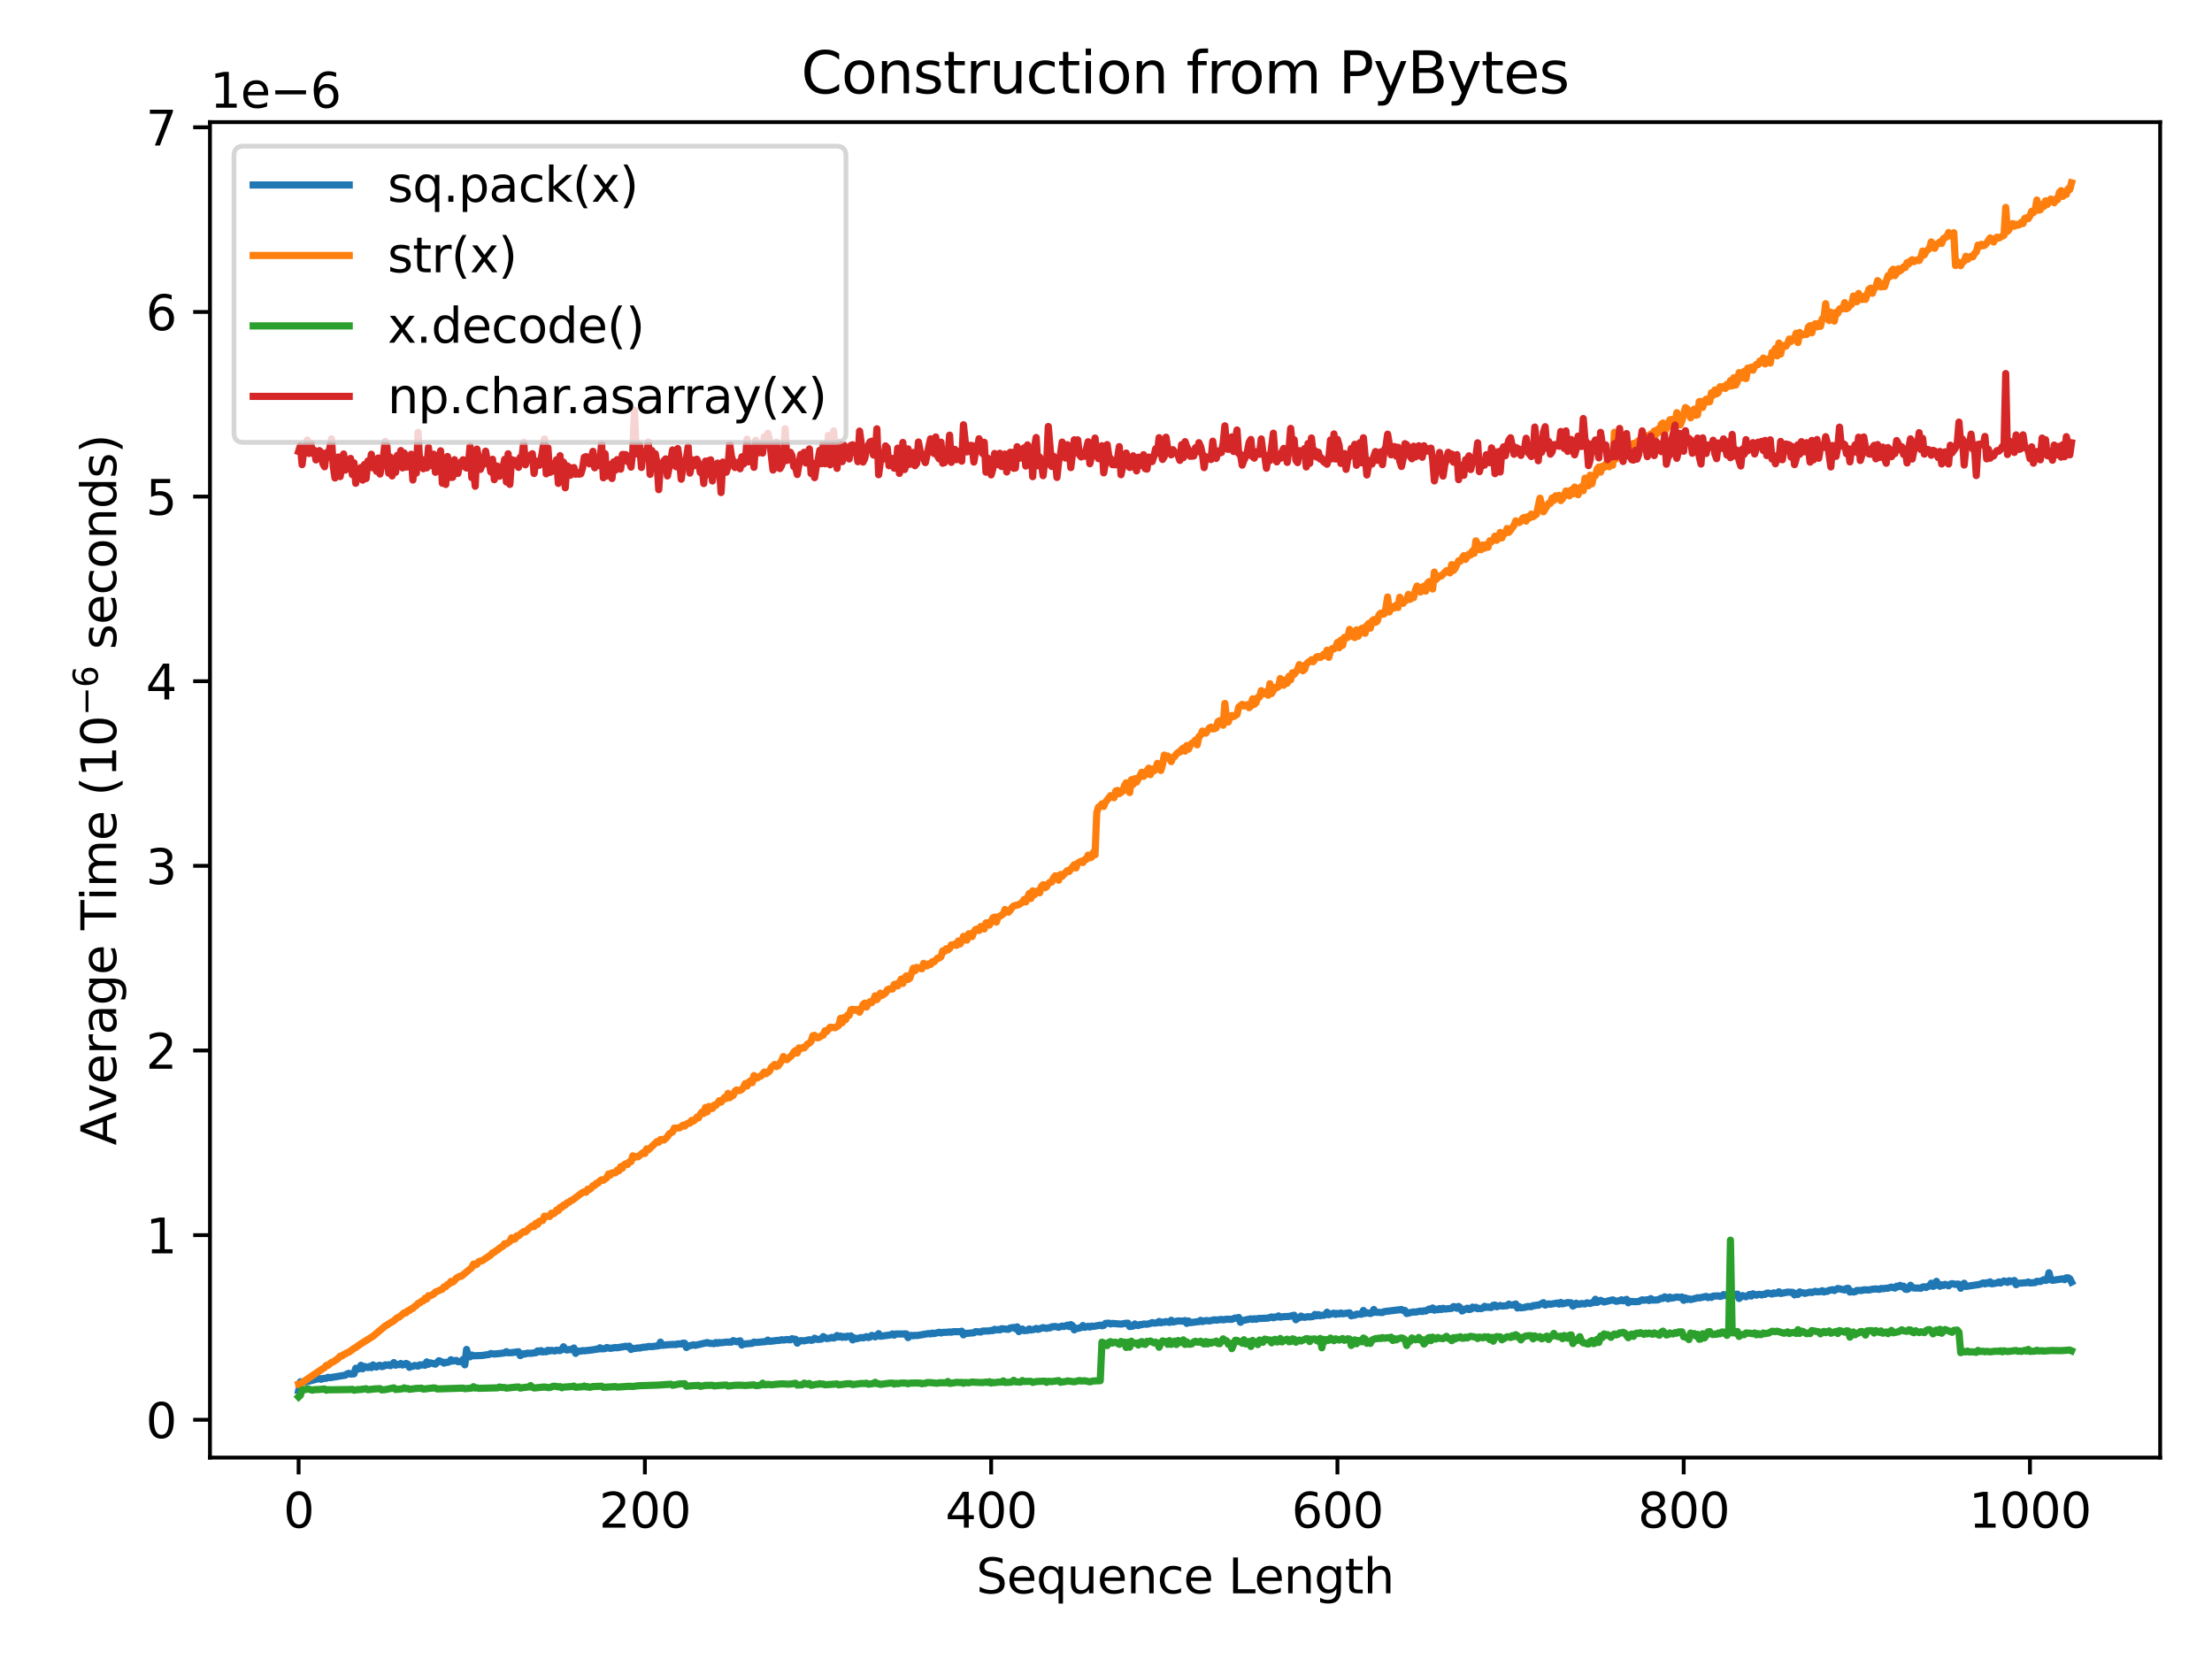 <?xml version="1.0" encoding="utf-8" standalone="no"?>
<!DOCTYPE svg PUBLIC "-//W3C//DTD SVG 1.1//EN"
  "http://www.w3.org/Graphics/SVG/1.1/DTD/svg11.dtd">
<svg xmlns:xlink="http://www.w3.org/1999/xlink" width="460.8pt" height="345.6pt" viewBox="0 0 460.8 345.6" xmlns="http://www.w3.org/2000/svg" version="1.1">
 <defs>
  <style type="text/css">*{stroke-linejoin: round; stroke-linecap: butt}</style>
 </defs>
 <g id="figure_1">
  <g id="patch_1">
   <path d="M 0 345.6 
L 460.8 345.6 
L 460.8 0 
L 0 0 
z
" style="fill: #ffffff"/>
  </g>
  <g id="axes_1">
   <g id="patch_2">
    <path d="M 43.742 303.64 
L 450 303.64 
L 450 25.44 
L 43.742 25.44 
z
" style="fill: #ffffff"/>
   </g>
   <g id="matplotlib.axis_1">
    <g id="xtick_1">
     <g id="line2d_1">
      <defs>
       <path id="m716bc93a34" d="M 0 0 
L 0 3.5 
" style="stroke: #000000; stroke-width: 0.8"/>
      </defs>
      <g>
       <use xlink:href="#m716bc93a34" x="62.208" y="303.64" style="stroke: #000000; stroke-width: 0.8"/>
      </g>
     </g>
     <g id="text_1">
      <!-- 0 -->
      <g transform="translate(59.027 318.238) scale(0.1 -0.1)">
       <defs>
        <path id="DejaVuSans-30" d="M 2034 4250 
Q 1547 4250 1301 3770 
Q 1056 3291 1056 2328 
Q 1056 1369 1301 889 
Q 1547 409 2034 409 
Q 2525 409 2770 889 
Q 3016 1369 3016 2328 
Q 3016 3291 2770 3770 
Q 2525 4250 2034 4250 
z
M 2034 4750 
Q 2819 4750 3233 4129 
Q 3647 3509 3647 2328 
Q 3647 1150 3233 529 
Q 2819 -91 2034 -91 
Q 1250 -91 836 529 
Q 422 1150 422 2328 
Q 422 3509 836 4129 
Q 1250 4750 2034 4750 
z
" transform="scale(0.016)"/>
       </defs>
       <use xlink:href="#DejaVuSans-30"/>
      </g>
     </g>
    </g>
    <g id="xtick_2">
     <g id="line2d_2">
      <g>
       <use xlink:href="#m716bc93a34" x="134.342" y="303.64" style="stroke: #000000; stroke-width: 0.8"/>
      </g>
     </g>
     <g id="text_2">
      <!-- 200 -->
      <g transform="translate(124.798 318.238) scale(0.1 -0.1)">
       <defs>
        <path id="DejaVuSans-32" d="M 1228 531 
L 3431 531 
L 3431 0 
L 469 0 
L 469 531 
Q 828 903 1448 1529 
Q 2069 2156 2228 2338 
Q 2531 2678 2651 2914 
Q 2772 3150 2772 3378 
Q 2772 3750 2511 3984 
Q 2250 4219 1831 4219 
Q 1534 4219 1204 4116 
Q 875 4013 500 3803 
L 500 4441 
Q 881 4594 1212 4672 
Q 1544 4750 1819 4750 
Q 2544 4750 2975 4387 
Q 3406 4025 3406 3419 
Q 3406 3131 3298 2873 
Q 3191 2616 2906 2266 
Q 2828 2175 2409 1742 
Q 1991 1309 1228 531 
z
" transform="scale(0.016)"/>
       </defs>
       <use xlink:href="#DejaVuSans-32"/>
       <use xlink:href="#DejaVuSans-30" x="63.623"/>
       <use xlink:href="#DejaVuSans-30" x="127.246"/>
      </g>
     </g>
    </g>
    <g id="xtick_3">
     <g id="line2d_3">
      <g>
       <use xlink:href="#m716bc93a34" x="206.476" y="303.64" style="stroke: #000000; stroke-width: 0.8"/>
      </g>
     </g>
     <g id="text_3">
      <!-- 400 -->
      <g transform="translate(196.932 318.238) scale(0.1 -0.1)">
       <defs>
        <path id="DejaVuSans-34" d="M 2419 4116 
L 825 1625 
L 2419 1625 
L 2419 4116 
z
M 2253 4666 
L 3047 4666 
L 3047 1625 
L 3713 1625 
L 3713 1100 
L 3047 1100 
L 3047 0 
L 2419 0 
L 2419 1100 
L 313 1100 
L 313 1709 
L 2253 4666 
z
" transform="scale(0.016)"/>
       </defs>
       <use xlink:href="#DejaVuSans-34"/>
       <use xlink:href="#DejaVuSans-30" x="63.623"/>
       <use xlink:href="#DejaVuSans-30" x="127.246"/>
      </g>
     </g>
    </g>
    <g id="xtick_4">
     <g id="line2d_4">
      <g>
       <use xlink:href="#m716bc93a34" x="278.61" y="303.64" style="stroke: #000000; stroke-width: 0.8"/>
      </g>
     </g>
     <g id="text_4">
      <!-- 600 -->
      <g transform="translate(269.066 318.238) scale(0.1 -0.1)">
       <defs>
        <path id="DejaVuSans-36" d="M 2113 2584 
Q 1688 2584 1439 2293 
Q 1191 2003 1191 1497 
Q 1191 994 1439 701 
Q 1688 409 2113 409 
Q 2538 409 2786 701 
Q 3034 994 3034 1497 
Q 3034 2003 2786 2293 
Q 2538 2584 2113 2584 
z
M 3366 4563 
L 3366 3988 
Q 3128 4100 2886 4159 
Q 2644 4219 2406 4219 
Q 1781 4219 1451 3797 
Q 1122 3375 1075 2522 
Q 1259 2794 1537 2939 
Q 1816 3084 2150 3084 
Q 2853 3084 3261 2657 
Q 3669 2231 3669 1497 
Q 3669 778 3244 343 
Q 2819 -91 2113 -91 
Q 1303 -91 875 529 
Q 447 1150 447 2328 
Q 447 3434 972 4092 
Q 1497 4750 2381 4750 
Q 2619 4750 2861 4703 
Q 3103 4656 3366 4563 
z
" transform="scale(0.016)"/>
       </defs>
       <use xlink:href="#DejaVuSans-36"/>
       <use xlink:href="#DejaVuSans-30" x="63.623"/>
       <use xlink:href="#DejaVuSans-30" x="127.246"/>
      </g>
     </g>
    </g>
    <g id="xtick_5">
     <g id="line2d_5">
      <g>
       <use xlink:href="#m716bc93a34" x="350.744" y="303.64" style="stroke: #000000; stroke-width: 0.8"/>
      </g>
     </g>
     <g id="text_5">
      <!-- 800 -->
      <g transform="translate(341.2 318.238) scale(0.1 -0.1)">
       <defs>
        <path id="DejaVuSans-38" d="M 2034 2216 
Q 1584 2216 1326 1975 
Q 1069 1734 1069 1313 
Q 1069 891 1326 650 
Q 1584 409 2034 409 
Q 2484 409 2743 651 
Q 3003 894 3003 1313 
Q 3003 1734 2745 1975 
Q 2488 2216 2034 2216 
z
M 1403 2484 
Q 997 2584 770 2862 
Q 544 3141 544 3541 
Q 544 4100 942 4425 
Q 1341 4750 2034 4750 
Q 2731 4750 3128 4425 
Q 3525 4100 3525 3541 
Q 3525 3141 3298 2862 
Q 3072 2584 2669 2484 
Q 3125 2378 3379 2068 
Q 3634 1759 3634 1313 
Q 3634 634 3220 271 
Q 2806 -91 2034 -91 
Q 1263 -91 848 271 
Q 434 634 434 1313 
Q 434 1759 690 2068 
Q 947 2378 1403 2484 
z
M 1172 3481 
Q 1172 3119 1398 2916 
Q 1625 2713 2034 2713 
Q 2441 2713 2670 2916 
Q 2900 3119 2900 3481 
Q 2900 3844 2670 4047 
Q 2441 4250 2034 4250 
Q 1625 4250 1398 4047 
Q 1172 3844 1172 3481 
z
" transform="scale(0.016)"/>
       </defs>
       <use xlink:href="#DejaVuSans-38"/>
       <use xlink:href="#DejaVuSans-30" x="63.623"/>
       <use xlink:href="#DejaVuSans-30" x="127.246"/>
      </g>
     </g>
    </g>
    <g id="xtick_6">
     <g id="line2d_6">
      <g>
       <use xlink:href="#m716bc93a34" x="422.878" y="303.64" style="stroke: #000000; stroke-width: 0.8"/>
      </g>
     </g>
     <g id="text_6">
      <!-- 1000 -->
      <g transform="translate(410.153 318.238) scale(0.1 -0.1)">
       <defs>
        <path id="DejaVuSans-31" d="M 794 531 
L 1825 531 
L 1825 4091 
L 703 3866 
L 703 4441 
L 1819 4666 
L 2450 4666 
L 2450 531 
L 3481 531 
L 3481 0 
L 794 0 
L 794 531 
z
" transform="scale(0.016)"/>
       </defs>
       <use xlink:href="#DejaVuSans-31"/>
       <use xlink:href="#DejaVuSans-30" x="63.623"/>
       <use xlink:href="#DejaVuSans-30" x="127.246"/>
       <use xlink:href="#DejaVuSans-30" x="190.869"/>
      </g>
     </g>
    </g>
    <g id="text_7">
     <!-- Sequence Length -->
     <g transform="translate(203.37 331.917) scale(0.1 -0.1)">
      <defs>
       <path id="DejaVuSans-53" d="M 3425 4513 
L 3425 3897 
Q 3066 4069 2747 4153 
Q 2428 4238 2131 4238 
Q 1616 4238 1336 4038 
Q 1056 3838 1056 3469 
Q 1056 3159 1242 3001 
Q 1428 2844 1947 2747 
L 2328 2669 
Q 3034 2534 3370 2195 
Q 3706 1856 3706 1288 
Q 3706 609 3251 259 
Q 2797 -91 1919 -91 
Q 1588 -91 1214 -16 
Q 841 59 441 206 
L 441 856 
Q 825 641 1194 531 
Q 1563 422 1919 422 
Q 2459 422 2753 634 
Q 3047 847 3047 1241 
Q 3047 1584 2836 1778 
Q 2625 1972 2144 2069 
L 1759 2144 
Q 1053 2284 737 2584 
Q 422 2884 422 3419 
Q 422 4038 858 4394 
Q 1294 4750 2059 4750 
Q 2388 4750 2728 4690 
Q 3069 4631 3425 4513 
z
" transform="scale(0.016)"/>
       <path id="DejaVuSans-65" d="M 3597 1894 
L 3597 1613 
L 953 1613 
Q 991 1019 1311 708 
Q 1631 397 2203 397 
Q 2534 397 2845 478 
Q 3156 559 3463 722 
L 3463 178 
Q 3153 47 2828 -22 
Q 2503 -91 2169 -91 
Q 1331 -91 842 396 
Q 353 884 353 1716 
Q 353 2575 817 3079 
Q 1281 3584 2069 3584 
Q 2775 3584 3186 3129 
Q 3597 2675 3597 1894 
z
M 3022 2063 
Q 3016 2534 2758 2815 
Q 2500 3097 2075 3097 
Q 1594 3097 1305 2825 
Q 1016 2553 972 2059 
L 3022 2063 
z
" transform="scale(0.016)"/>
       <path id="DejaVuSans-71" d="M 947 1747 
Q 947 1113 1208 752 
Q 1469 391 1925 391 
Q 2381 391 2643 752 
Q 2906 1113 2906 1747 
Q 2906 2381 2643 2742 
Q 2381 3103 1925 3103 
Q 1469 3103 1208 2742 
Q 947 2381 947 1747 
z
M 2906 525 
Q 2725 213 2448 61 
Q 2172 -91 1784 -91 
Q 1150 -91 751 415 
Q 353 922 353 1747 
Q 353 2572 751 3078 
Q 1150 3584 1784 3584 
Q 2172 3584 2448 3432 
Q 2725 3281 2906 2969 
L 2906 3500 
L 3481 3500 
L 3481 -1331 
L 2906 -1331 
L 2906 525 
z
" transform="scale(0.016)"/>
       <path id="DejaVuSans-75" d="M 544 1381 
L 544 3500 
L 1119 3500 
L 1119 1403 
Q 1119 906 1312 657 
Q 1506 409 1894 409 
Q 2359 409 2629 706 
Q 2900 1003 2900 1516 
L 2900 3500 
L 3475 3500 
L 3475 0 
L 2900 0 
L 2900 538 
Q 2691 219 2414 64 
Q 2138 -91 1772 -91 
Q 1169 -91 856 284 
Q 544 659 544 1381 
z
M 1991 3584 
L 1991 3584 
z
" transform="scale(0.016)"/>
       <path id="DejaVuSans-6e" d="M 3513 2113 
L 3513 0 
L 2938 0 
L 2938 2094 
Q 2938 2591 2744 2837 
Q 2550 3084 2163 3084 
Q 1697 3084 1428 2787 
Q 1159 2491 1159 1978 
L 1159 0 
L 581 0 
L 581 3500 
L 1159 3500 
L 1159 2956 
Q 1366 3272 1645 3428 
Q 1925 3584 2291 3584 
Q 2894 3584 3203 3211 
Q 3513 2838 3513 2113 
z
" transform="scale(0.016)"/>
       <path id="DejaVuSans-63" d="M 3122 3366 
L 3122 2828 
Q 2878 2963 2633 3030 
Q 2388 3097 2138 3097 
Q 1578 3097 1268 2742 
Q 959 2388 959 1747 
Q 959 1106 1268 751 
Q 1578 397 2138 397 
Q 2388 397 2633 464 
Q 2878 531 3122 666 
L 3122 134 
Q 2881 22 2623 -34 
Q 2366 -91 2075 -91 
Q 1284 -91 818 406 
Q 353 903 353 1747 
Q 353 2603 823 3093 
Q 1294 3584 2113 3584 
Q 2378 3584 2631 3529 
Q 2884 3475 3122 3366 
z
" transform="scale(0.016)"/>
       <path id="DejaVuSans-20" transform="scale(0.016)"/>
       <path id="DejaVuSans-4c" d="M 628 4666 
L 1259 4666 
L 1259 531 
L 3531 531 
L 3531 0 
L 628 0 
L 628 4666 
z
" transform="scale(0.016)"/>
       <path id="DejaVuSans-67" d="M 2906 1791 
Q 2906 2416 2648 2759 
Q 2391 3103 1925 3103 
Q 1463 3103 1205 2759 
Q 947 2416 947 1791 
Q 947 1169 1205 825 
Q 1463 481 1925 481 
Q 2391 481 2648 825 
Q 2906 1169 2906 1791 
z
M 3481 434 
Q 3481 -459 3084 -895 
Q 2688 -1331 1869 -1331 
Q 1566 -1331 1297 -1286 
Q 1028 -1241 775 -1147 
L 775 -588 
Q 1028 -725 1275 -790 
Q 1522 -856 1778 -856 
Q 2344 -856 2625 -561 
Q 2906 -266 2906 331 
L 2906 616 
Q 2728 306 2450 153 
Q 2172 0 1784 0 
Q 1141 0 747 490 
Q 353 981 353 1791 
Q 353 2603 747 3093 
Q 1141 3584 1784 3584 
Q 2172 3584 2450 3431 
Q 2728 3278 2906 2969 
L 2906 3500 
L 3481 3500 
L 3481 434 
z
" transform="scale(0.016)"/>
       <path id="DejaVuSans-74" d="M 1172 4494 
L 1172 3500 
L 2356 3500 
L 2356 3053 
L 1172 3053 
L 1172 1153 
Q 1172 725 1289 603 
Q 1406 481 1766 481 
L 2356 481 
L 2356 0 
L 1766 0 
Q 1100 0 847 248 
Q 594 497 594 1153 
L 594 3053 
L 172 3053 
L 172 3500 
L 594 3500 
L 594 4494 
L 1172 4494 
z
" transform="scale(0.016)"/>
       <path id="DejaVuSans-68" d="M 3513 2113 
L 3513 0 
L 2938 0 
L 2938 2094 
Q 2938 2591 2744 2837 
Q 2550 3084 2163 3084 
Q 1697 3084 1428 2787 
Q 1159 2491 1159 1978 
L 1159 0 
L 581 0 
L 581 4863 
L 1159 4863 
L 1159 2956 
Q 1366 3272 1645 3428 
Q 1925 3584 2291 3584 
Q 2894 3584 3203 3211 
Q 3513 2838 3513 2113 
z
" transform="scale(0.016)"/>
      </defs>
      <use xlink:href="#DejaVuSans-53"/>
      <use xlink:href="#DejaVuSans-65" x="63.477"/>
      <use xlink:href="#DejaVuSans-71" x="125"/>
      <use xlink:href="#DejaVuSans-75" x="188.477"/>
      <use xlink:href="#DejaVuSans-65" x="251.855"/>
      <use xlink:href="#DejaVuSans-6e" x="313.379"/>
      <use xlink:href="#DejaVuSans-63" x="376.758"/>
      <use xlink:href="#DejaVuSans-65" x="431.738"/>
      <use xlink:href="#DejaVuSans-20" x="493.262"/>
      <use xlink:href="#DejaVuSans-4c" x="525.049"/>
      <use xlink:href="#DejaVuSans-65" x="579.012"/>
      <use xlink:href="#DejaVuSans-6e" x="640.535"/>
      <use xlink:href="#DejaVuSans-67" x="703.914"/>
      <use xlink:href="#DejaVuSans-74" x="767.391"/>
      <use xlink:href="#DejaVuSans-68" x="806.6"/>
     </g>
    </g>
   </g>
   <g id="matplotlib.axis_2">
    <g id="ytick_1">
     <g id="line2d_7">
      <defs>
       <path id="md3bb4a2f29" d="M 0 0 
L -3.5 0 
" style="stroke: #000000; stroke-width: 0.8"/>
      </defs>
      <g>
       <use xlink:href="#md3bb4a2f29" x="43.742" y="295.764" style="stroke: #000000; stroke-width: 0.8"/>
      </g>
     </g>
     <g id="text_8">
      <!-- 0 -->
      <g transform="translate(30.38 299.563) scale(0.1 -0.1)">
       <use xlink:href="#DejaVuSans-30"/>
      </g>
     </g>
    </g>
    <g id="ytick_2">
     <g id="line2d_8">
      <g>
       <use xlink:href="#md3bb4a2f29" x="43.742" y="257.3" style="stroke: #000000; stroke-width: 0.8"/>
      </g>
     </g>
     <g id="text_9">
      <!-- 1 -->
      <g transform="translate(30.38 261.099) scale(0.1 -0.1)">
       <use xlink:href="#DejaVuSans-31"/>
      </g>
     </g>
    </g>
    <g id="ytick_3">
     <g id="line2d_9">
      <g>
       <use xlink:href="#md3bb4a2f29" x="43.742" y="218.836" style="stroke: #000000; stroke-width: 0.8"/>
      </g>
     </g>
     <g id="text_10">
      <!-- 2 -->
      <g transform="translate(30.38 222.635) scale(0.1 -0.1)">
       <use xlink:href="#DejaVuSans-32"/>
      </g>
     </g>
    </g>
    <g id="ytick_4">
     <g id="line2d_10">
      <g>
       <use xlink:href="#md3bb4a2f29" x="43.742" y="180.372" style="stroke: #000000; stroke-width: 0.8"/>
      </g>
     </g>
     <g id="text_11">
      <!-- 3 -->
      <g transform="translate(30.38 184.171) scale(0.1 -0.1)">
       <defs>
        <path id="DejaVuSans-33" d="M 2597 2516 
Q 3050 2419 3304 2112 
Q 3559 1806 3559 1356 
Q 3559 666 3084 287 
Q 2609 -91 1734 -91 
Q 1441 -91 1130 -33 
Q 819 25 488 141 
L 488 750 
Q 750 597 1062 519 
Q 1375 441 1716 441 
Q 2309 441 2620 675 
Q 2931 909 2931 1356 
Q 2931 1769 2642 2001 
Q 2353 2234 1838 2234 
L 1294 2234 
L 1294 2753 
L 1863 2753 
Q 2328 2753 2575 2939 
Q 2822 3125 2822 3475 
Q 2822 3834 2567 4026 
Q 2313 4219 1838 4219 
Q 1578 4219 1281 4162 
Q 984 4106 628 3988 
L 628 4550 
Q 988 4650 1302 4700 
Q 1616 4750 1894 4750 
Q 2613 4750 3031 4423 
Q 3450 4097 3450 3541 
Q 3450 3153 3228 2886 
Q 3006 2619 2597 2516 
z
" transform="scale(0.016)"/>
       </defs>
       <use xlink:href="#DejaVuSans-33"/>
      </g>
     </g>
    </g>
    <g id="ytick_5">
     <g id="line2d_11">
      <g>
       <use xlink:href="#md3bb4a2f29" x="43.742" y="141.908" style="stroke: #000000; stroke-width: 0.8"/>
      </g>
     </g>
     <g id="text_12">
      <!-- 4 -->
      <g transform="translate(30.38 145.708) scale(0.1 -0.1)">
       <use xlink:href="#DejaVuSans-34"/>
      </g>
     </g>
    </g>
    <g id="ytick_6">
     <g id="line2d_12">
      <g>
       <use xlink:href="#md3bb4a2f29" x="43.742" y="103.445" style="stroke: #000000; stroke-width: 0.8"/>
      </g>
     </g>
     <g id="text_13">
      <!-- 5 -->
      <g transform="translate(30.38 107.244) scale(0.1 -0.1)">
       <defs>
        <path id="DejaVuSans-35" d="M 691 4666 
L 3169 4666 
L 3169 4134 
L 1269 4134 
L 1269 2991 
Q 1406 3038 1543 3061 
Q 1681 3084 1819 3084 
Q 2600 3084 3056 2656 
Q 3513 2228 3513 1497 
Q 3513 744 3044 326 
Q 2575 -91 1722 -91 
Q 1428 -91 1123 -41 
Q 819 9 494 109 
L 494 744 
Q 775 591 1075 516 
Q 1375 441 1709 441 
Q 2250 441 2565 725 
Q 2881 1009 2881 1497 
Q 2881 1984 2565 2268 
Q 2250 2553 1709 2553 
Q 1456 2553 1204 2497 
Q 953 2441 691 2322 
L 691 4666 
z
" transform="scale(0.016)"/>
       </defs>
       <use xlink:href="#DejaVuSans-35"/>
      </g>
     </g>
    </g>
    <g id="ytick_7">
     <g id="line2d_13">
      <g>
       <use xlink:href="#md3bb4a2f29" x="43.742" y="64.981" style="stroke: #000000; stroke-width: 0.8"/>
      </g>
     </g>
     <g id="text_14">
      <!-- 6 -->
      <g transform="translate(30.38 68.78) scale(0.1 -0.1)">
       <use xlink:href="#DejaVuSans-36"/>
      </g>
     </g>
    </g>
    <g id="ytick_8">
     <g id="line2d_14">
      <g>
       <use xlink:href="#md3bb4a2f29" x="43.742" y="26.517" style="stroke: #000000; stroke-width: 0.8"/>
      </g>
     </g>
     <g id="text_15">
      <!-- 7 -->
      <g transform="translate(30.38 30.316) scale(0.1 -0.1)">
       <defs>
        <path id="DejaVuSans-37" d="M 525 4666 
L 3525 4666 
L 3525 4397 
L 1831 0 
L 1172 0 
L 2766 4134 
L 525 4134 
L 525 4666 
z
" transform="scale(0.016)"/>
       </defs>
       <use xlink:href="#DejaVuSans-37"/>
      </g>
     </g>
    </g>
    <g id="text_16">
     <!-- Average Time (10$^{-6}$ seconds) -->
     <g transform="translate(24.279 238.59) rotate(-90) scale(0.1 -0.1)">
      <defs>
       <path id="DejaVuSans-41" d="M 2188 4044 
L 1331 1722 
L 3047 1722 
L 2188 4044 
z
M 1831 4666 
L 2547 4666 
L 4325 0 
L 3669 0 
L 3244 1197 
L 1141 1197 
L 716 0 
L 50 0 
L 1831 4666 
z
" transform="scale(0.016)"/>
       <path id="DejaVuSans-76" d="M 191 3500 
L 800 3500 
L 1894 563 
L 2988 3500 
L 3597 3500 
L 2284 0 
L 1503 0 
L 191 3500 
z
" transform="scale(0.016)"/>
       <path id="DejaVuSans-72" d="M 2631 2963 
Q 2534 3019 2420 3045 
Q 2306 3072 2169 3072 
Q 1681 3072 1420 2755 
Q 1159 2438 1159 1844 
L 1159 0 
L 581 0 
L 581 3500 
L 1159 3500 
L 1159 2956 
Q 1341 3275 1631 3429 
Q 1922 3584 2338 3584 
Q 2397 3584 2469 3576 
Q 2541 3569 2628 3553 
L 2631 2963 
z
" transform="scale(0.016)"/>
       <path id="DejaVuSans-61" d="M 2194 1759 
Q 1497 1759 1228 1600 
Q 959 1441 959 1056 
Q 959 750 1161 570 
Q 1363 391 1709 391 
Q 2188 391 2477 730 
Q 2766 1069 2766 1631 
L 2766 1759 
L 2194 1759 
z
M 3341 1997 
L 3341 0 
L 2766 0 
L 2766 531 
Q 2569 213 2275 61 
Q 1981 -91 1556 -91 
Q 1019 -91 701 211 
Q 384 513 384 1019 
Q 384 1609 779 1909 
Q 1175 2209 1959 2209 
L 2766 2209 
L 2766 2266 
Q 2766 2663 2505 2880 
Q 2244 3097 1772 3097 
Q 1472 3097 1187 3025 
Q 903 2953 641 2809 
L 641 3341 
Q 956 3463 1253 3523 
Q 1550 3584 1831 3584 
Q 2591 3584 2966 3190 
Q 3341 2797 3341 1997 
z
" transform="scale(0.016)"/>
       <path id="DejaVuSans-54" d="M -19 4666 
L 3928 4666 
L 3928 4134 
L 2272 4134 
L 2272 0 
L 1638 0 
L 1638 4134 
L -19 4134 
L -19 4666 
z
" transform="scale(0.016)"/>
       <path id="DejaVuSans-69" d="M 603 3500 
L 1178 3500 
L 1178 0 
L 603 0 
L 603 3500 
z
M 603 4863 
L 1178 4863 
L 1178 4134 
L 603 4134 
L 603 4863 
z
" transform="scale(0.016)"/>
       <path id="DejaVuSans-6d" d="M 3328 2828 
Q 3544 3216 3844 3400 
Q 4144 3584 4550 3584 
Q 5097 3584 5394 3201 
Q 5691 2819 5691 2113 
L 5691 0 
L 5113 0 
L 5113 2094 
Q 5113 2597 4934 2840 
Q 4756 3084 4391 3084 
Q 3944 3084 3684 2787 
Q 3425 2491 3425 1978 
L 3425 0 
L 2847 0 
L 2847 2094 
Q 2847 2600 2669 2842 
Q 2491 3084 2119 3084 
Q 1678 3084 1418 2786 
Q 1159 2488 1159 1978 
L 1159 0 
L 581 0 
L 581 3500 
L 1159 3500 
L 1159 2956 
Q 1356 3278 1631 3431 
Q 1906 3584 2284 3584 
Q 2666 3584 2933 3390 
Q 3200 3197 3328 2828 
z
" transform="scale(0.016)"/>
       <path id="DejaVuSans-28" d="M 1984 4856 
Q 1566 4138 1362 3434 
Q 1159 2731 1159 2009 
Q 1159 1288 1364 580 
Q 1569 -128 1984 -844 
L 1484 -844 
Q 1016 -109 783 600 
Q 550 1309 550 2009 
Q 550 2706 781 3412 
Q 1013 4119 1484 4856 
L 1984 4856 
z
" transform="scale(0.016)"/>
       <path id="DejaVuSans-2212" d="M 678 2272 
L 4684 2272 
L 4684 1741 
L 678 1741 
L 678 2272 
z
" transform="scale(0.016)"/>
       <path id="DejaVuSans-73" d="M 2834 3397 
L 2834 2853 
Q 2591 2978 2328 3040 
Q 2066 3103 1784 3103 
Q 1356 3103 1142 2972 
Q 928 2841 928 2578 
Q 928 2378 1081 2264 
Q 1234 2150 1697 2047 
L 1894 2003 
Q 2506 1872 2764 1633 
Q 3022 1394 3022 966 
Q 3022 478 2636 193 
Q 2250 -91 1575 -91 
Q 1294 -91 989 -36 
Q 684 19 347 128 
L 347 722 
Q 666 556 975 473 
Q 1284 391 1588 391 
Q 1994 391 2212 530 
Q 2431 669 2431 922 
Q 2431 1156 2273 1281 
Q 2116 1406 1581 1522 
L 1381 1569 
Q 847 1681 609 1914 
Q 372 2147 372 2553 
Q 372 3047 722 3315 
Q 1072 3584 1716 3584 
Q 2034 3584 2315 3537 
Q 2597 3491 2834 3397 
z
" transform="scale(0.016)"/>
       <path id="DejaVuSans-6f" d="M 1959 3097 
Q 1497 3097 1228 2736 
Q 959 2375 959 1747 
Q 959 1119 1226 758 
Q 1494 397 1959 397 
Q 2419 397 2687 759 
Q 2956 1122 2956 1747 
Q 2956 2369 2687 2733 
Q 2419 3097 1959 3097 
z
M 1959 3584 
Q 2709 3584 3137 3096 
Q 3566 2609 3566 1747 
Q 3566 888 3137 398 
Q 2709 -91 1959 -91 
Q 1206 -91 779 398 
Q 353 888 353 1747 
Q 353 2609 779 3096 
Q 1206 3584 1959 3584 
z
" transform="scale(0.016)"/>
       <path id="DejaVuSans-64" d="M 2906 2969 
L 2906 4863 
L 3481 4863 
L 3481 0 
L 2906 0 
L 2906 525 
Q 2725 213 2448 61 
Q 2172 -91 1784 -91 
Q 1150 -91 751 415 
Q 353 922 353 1747 
Q 353 2572 751 3078 
Q 1150 3584 1784 3584 
Q 2172 3584 2448 3432 
Q 2725 3281 2906 2969 
z
M 947 1747 
Q 947 1113 1208 752 
Q 1469 391 1925 391 
Q 2381 391 2643 752 
Q 2906 1113 2906 1747 
Q 2906 2381 2643 2742 
Q 2381 3103 1925 3103 
Q 1469 3103 1208 2742 
Q 947 2381 947 1747 
z
" transform="scale(0.016)"/>
       <path id="DejaVuSans-29" d="M 513 4856 
L 1013 4856 
Q 1481 4119 1714 3412 
Q 1947 2706 1947 2009 
Q 1947 1309 1714 600 
Q 1481 -109 1013 -844 
L 513 -844 
Q 928 -128 1133 580 
Q 1338 1288 1338 2009 
Q 1338 2731 1133 3434 
Q 928 4138 513 4856 
z
" transform="scale(0.016)"/>
      </defs>
      <use xlink:href="#DejaVuSans-41" transform="translate(0 0.766)"/>
      <use xlink:href="#DejaVuSans-76" transform="translate(68.408 0.766)"/>
      <use xlink:href="#DejaVuSans-65" transform="translate(127.588 0.766)"/>
      <use xlink:href="#DejaVuSans-72" transform="translate(189.111 0.766)"/>
      <use xlink:href="#DejaVuSans-61" transform="translate(230.225 0.766)"/>
      <use xlink:href="#DejaVuSans-67" transform="translate(291.504 0.766)"/>
      <use xlink:href="#DejaVuSans-65" transform="translate(354.98 0.766)"/>
      <use xlink:href="#DejaVuSans-20" transform="translate(416.504 0.766)"/>
      <use xlink:href="#DejaVuSans-54" transform="translate(448.291 0.766)"/>
      <use xlink:href="#DejaVuSans-69" transform="translate(509.375 0.766)"/>
      <use xlink:href="#DejaVuSans-6d" transform="translate(537.158 0.766)"/>
      <use xlink:href="#DejaVuSans-65" transform="translate(634.57 0.766)"/>
      <use xlink:href="#DejaVuSans-20" transform="translate(696.094 0.766)"/>
      <use xlink:href="#DejaVuSans-28" transform="translate(727.881 0.766)"/>
      <use xlink:href="#DejaVuSans-31" transform="translate(766.895 0.766)"/>
      <use xlink:href="#DejaVuSans-30" transform="translate(830.518 0.766)"/>
      <use xlink:href="#DejaVuSans-2212" transform="translate(895.098 39.047) scale(0.7)"/>
      <use xlink:href="#DejaVuSans-36" transform="translate(953.75 39.047) scale(0.7)"/>
      <use xlink:href="#DejaVuSans-20" transform="translate(1001.021 0.766)"/>
      <use xlink:href="#DejaVuSans-73" transform="translate(1032.808 0.766)"/>
      <use xlink:href="#DejaVuSans-65" transform="translate(1084.907 0.766)"/>
      <use xlink:href="#DejaVuSans-63" transform="translate(1146.431 0.766)"/>
      <use xlink:href="#DejaVuSans-6f" transform="translate(1201.411 0.766)"/>
      <use xlink:href="#DejaVuSans-6e" transform="translate(1262.593 0.766)"/>
      <use xlink:href="#DejaVuSans-64" transform="translate(1325.972 0.766)"/>
      <use xlink:href="#DejaVuSans-73" transform="translate(1389.448 0.766)"/>
      <use xlink:href="#DejaVuSans-29" transform="translate(1441.548 0.766)"/>
     </g>
    </g>
    <g id="text_17">
     <!-- 1e−6 -->
     <g transform="translate(43.742 22.44) scale(0.1 -0.1)">
      <use xlink:href="#DejaVuSans-31"/>
      <use xlink:href="#DejaVuSans-65" x="63.623"/>
      <use xlink:href="#DejaVuSans-2212" x="125.146"/>
      <use xlink:href="#DejaVuSans-36" x="208.936"/>
     </g>
    </g>
   </g>
   <g id="line2d_15">
    <path d="M 62.208 289.718 
L 62.569 287.861 
L 63.29 287.914 
L 64.012 287.79 
L 66.536 287.165 
L 66.897 287.336 
L 67.258 287.165 
L 67.979 287.121 
L 68.34 286.919 
L 68.7 286.999 
L 71.946 286.474 
L 72.307 286.211 
L 72.668 286.09 
L 73.028 286.255 
L 73.75 286.195 
L 74.11 285.035 
L 74.471 285.196 
L 74.832 285.161 
L 75.192 284.416 
L 75.553 285.146 
L 75.914 284.661 
L 76.635 284.888 
L 76.996 284.651 
L 77.356 284.902 
L 77.717 284.339 
L 78.078 284.669 
L 78.438 284.778 
L 78.799 284.499 
L 79.16 284.412 
L 79.52 284.688 
L 79.881 284.62 
L 80.242 284.323 
L 80.602 284.426 
L 80.963 284.305 
L 81.324 284.501 
L 81.684 284.247 
L 82.045 283.853 
L 82.406 284.401 
L 82.766 284.24 
L 83.127 284.28 
L 83.488 284.039 
L 83.848 284.352 
L 84.209 284.26 
L 84.57 284.031 
L 84.93 284.179 
L 85.291 284.843 
L 85.652 284.663 
L 86.012 284.614 
L 86.373 284.452 
L 87.094 284.592 
L 87.455 284.32 
L 87.816 284.378 
L 88.176 284.291 
L 88.537 284.415 
L 88.898 283.709 
L 89.258 284.195 
L 89.619 283.903 
L 90.701 284.172 
L 91.422 283.464 
L 92.144 283.748 
L 92.505 283.966 
L 92.865 283.784 
L 93.226 283.814 
L 93.587 283.686 
L 93.947 283.258 
L 94.308 283.536 
L 95.029 283.394 
L 95.39 283.66 
L 95.751 283.616 
L 96.111 283.706 
L 96.472 283.189 
L 96.833 284.317 
L 97.193 281.114 
L 97.554 282.678 
L 97.915 282.649 
L 98.275 282.271 
L 98.636 282.435 
L 100.439 282.375 
L 101.161 282.264 
L 101.882 282.167 
L 102.243 281.968 
L 102.964 282.064 
L 104.046 281.972 
L 105.128 281.824 
L 105.489 281.578 
L 105.849 281.807 
L 106.571 281.787 
L 108.013 281.591 
L 108.374 282.395 
L 109.095 281.999 
L 109.456 282.053 
L 109.817 281.888 
L 110.538 281.929 
L 111.259 281.829 
L 111.62 281.795 
L 111.981 281.42 
L 112.341 281.596 
L 112.702 281.357 
L 113.063 281.634 
L 113.423 281.534 
L 113.784 281.609 
L 114.145 281.287 
L 114.505 281.435 
L 114.866 281.297 
L 115.587 281.429 
L 115.948 281.263 
L 116.669 281.347 
L 117.03 281.152 
L 117.391 280.555 
L 117.751 281.11 
L 118.112 281.239 
L 118.473 281.136 
L 118.833 281.165 
L 119.194 281.057 
L 119.555 280.816 
L 119.915 281.932 
L 120.276 281.468 
L 120.997 281.462 
L 121.358 281.356 
L 121.719 281.396 
L 122.801 281.28 
L 123.522 281.187 
L 124.243 281.065 
L 124.604 281.038 
L 124.965 280.765 
L 125.325 280.998 
L 126.047 280.939 
L 126.407 280.717 
L 127.129 280.892 
L 128.211 280.714 
L 128.571 280.763 
L 130.375 280.452 
L 130.735 280.565 
L 131.096 280.423 
L 131.457 281.12 
L 131.817 280.891 
L 132.178 280.924 
L 132.899 280.801 
L 133.26 280.819 
L 133.981 280.651 
L 134.703 280.613 
L 135.063 280.497 
L 135.785 280.523 
L 137.228 280.348 
L 137.588 279.59 
L 137.949 280.255 
L 139.392 280.108 
L 140.474 280.066 
L 140.834 280.1 
L 141.195 279.957 
L 141.916 279.986 
L 142.277 279.798 
L 142.638 279.824 
L 142.998 280.711 
L 143.359 280.426 
L 144.441 280.151 
L 144.802 280.265 
L 147.326 279.683 
L 147.687 279.813 
L 148.769 279.899 
L 149.13 279.677 
L 149.49 279.838 
L 149.851 279.668 
L 150.212 279.724 
L 151.294 279.584 
L 152.376 279.595 
L 152.736 279.279 
L 153.458 279.513 
L 154.179 279.314 
L 154.54 280.197 
L 154.9 279.988 
L 156.704 279.83 
L 157.064 279.575 
L 157.425 279.662 
L 159.589 279.472 
L 159.95 279.165 
L 160.31 279.435 
L 161.753 279.255 
L 162.474 279.207 
L 162.835 279.087 
L 163.196 279.159 
L 163.917 279.051 
L 164.638 279.115 
L 164.999 278.868 
L 165.36 278.991 
L 165.72 278.991 
L 166.081 279.804 
L 166.442 279.459 
L 166.802 279.281 
L 167.524 279.324 
L 168.606 279.089 
L 168.966 279.225 
L 169.327 279.15 
L 169.688 278.778 
L 170.048 278.967 
L 170.409 279.025 
L 171.13 278.963 
L 171.491 278.439 
L 172.212 278.853 
L 172.934 278.751 
L 173.294 278.597 
L 173.655 278.742 
L 174.016 278.601 
L 174.376 278.211 
L 174.737 278.523 
L 175.098 278.332 
L 175.458 278.594 
L 175.819 278.417 
L 176.18 278.575 
L 176.54 278.343 
L 176.901 278.46 
L 177.262 278.294 
L 177.622 279.131 
L 177.983 278.699 
L 178.344 278.897 
L 179.426 278.631 
L 179.786 278.711 
L 180.508 278.451 
L 180.869 278.635 
L 181.229 278.547 
L 181.59 278.197 
L 181.951 278.257 
L 182.311 278.496 
L 182.672 278.281 
L 183.033 277.827 
L 183.393 278.368 
L 184.475 278.229 
L 185.557 278.08 
L 185.918 277.88 
L 186.279 278.138 
L 186.639 277.896 
L 188.082 277.889 
L 188.803 277.88 
L 189.164 278.647 
L 189.525 278.256 
L 189.885 278.179 
L 190.246 278.27 
L 190.607 278.173 
L 190.967 278.227 
L 193.492 277.797 
L 193.853 277.887 
L 194.213 277.711 
L 194.574 277.814 
L 195.656 277.529 
L 196.017 277.687 
L 196.377 277.562 
L 197.459 277.527 
L 197.82 277.46 
L 198.181 277.531 
L 198.541 277.416 
L 199.984 277.414 
L 200.345 277.316 
L 200.705 278.078 
L 201.066 277.787 
L 202.869 277.641 
L 203.23 277.401 
L 204.312 277.487 
L 204.673 277.29 
L 206.115 277.25 
L 206.476 277.153 
L 206.837 277.192 
L 207.197 276.921 
L 207.558 277.042 
L 207.919 276.969 
L 208.279 277.051 
L 208.64 276.796 
L 210.083 276.928 
L 210.443 276.654 
L 211.165 276.531 
L 211.525 276.788 
L 211.886 276.409 
L 212.247 277.395 
L 212.968 276.853 
L 213.329 277.191 
L 214.05 277.138 
L 214.411 276.834 
L 214.771 277.065 
L 215.493 276.912 
L 215.853 276.731 
L 216.214 276.937 
L 217.296 276.565 
L 218.017 276.733 
L 218.378 276.607 
L 218.739 276.622 
L 219.099 276.399 
L 219.821 276.329 
L 220.542 276.5 
L 221.263 276.239 
L 221.624 276.347 
L 222.345 276.058 
L 222.706 276.349 
L 223.067 275.939 
L 223.427 276.168 
L 223.788 277.036 
L 224.149 276.694 
L 224.509 276.739 
L 225.231 276.535 
L 225.592 276.135 
L 225.952 276.509 
L 226.674 276.294 
L 227.034 276.448 
L 227.395 276.244 
L 227.756 276.321 
L 229.198 276.051 
L 229.559 276.188 
L 229.92 276.104 
L 230.28 275.692 
L 231.002 275.637 
L 231.362 275.802 
L 231.723 275.698 
L 233.526 275.835 
L 234.608 275.656 
L 234.969 275.651 
L 235.33 276.34 
L 236.051 276.243 
L 236.412 275.802 
L 236.772 276.061 
L 237.133 276.136 
L 237.494 275.917 
L 237.854 275.964 
L 238.215 275.819 
L 238.936 275.863 
L 239.658 275.691 
L 240.018 275.516 
L 240.379 275.634 
L 241.1 275.56 
L 241.461 275.279 
L 241.822 275.564 
L 242.182 275.418 
L 242.543 275.453 
L 242.904 275.315 
L 243.625 275.477 
L 243.986 275.035 
L 244.346 275.397 
L 245.428 275.169 
L 246.51 275.219 
L 246.871 275.099 
L 247.232 275.683 
L 247.592 275.184 
L 247.953 275.531 
L 249.756 275.304 
L 250.117 275.046 
L 250.478 275.308 
L 251.199 275.091 
L 251.92 275.182 
L 253.002 274.935 
L 253.363 275.016 
L 254.445 274.856 
L 254.806 274.948 
L 255.527 274.812 
L 256.609 274.844 
L 257.33 274.557 
L 257.691 274.578 
L 258.052 274.456 
L 258.412 275.455 
L 258.773 275.11 
L 260.576 274.734 
L 260.937 274.851 
L 261.298 274.719 
L 261.658 274.834 
L 262.019 274.681 
L 263.822 274.602 
L 264.183 274.582 
L 264.904 274.334 
L 265.265 274.523 
L 265.626 274.355 
L 265.986 274.362 
L 266.347 274.128 
L 266.708 274.388 
L 267.429 274.275 
L 268.511 274.239 
L 269.233 274.07 
L 269.593 273.992 
L 269.954 274.925 
L 270.315 274.582 
L 270.675 274.522 
L 271.036 274.164 
L 271.397 274.367 
L 271.757 274.423 
L 272.479 274.278 
L 272.839 274.341 
L 273.561 274.237 
L 273.921 273.823 
L 274.282 274.106 
L 274.643 273.858 
L 275.003 274.096 
L 275.364 273.99 
L 275.725 274.012 
L 276.085 273.9 
L 276.446 273.359 
L 276.807 273.875 
L 277.889 273.547 
L 278.249 273.807 
L 278.61 273.601 
L 278.971 273.724 
L 279.331 273.52 
L 279.692 273.69 
L 281.135 273.484 
L 281.495 274.117 
L 281.856 273.961 
L 282.217 273.991 
L 282.577 273.763 
L 283.659 273.771 
L 284.02 272.994 
L 284.381 273.612 
L 284.741 273.459 
L 285.463 273.637 
L 285.823 273.493 
L 286.184 272.796 
L 286.545 273.356 
L 287.987 273.424 
L 288.348 273.228 
L 291.955 272.799 
L 292.315 272.996 
L 292.676 272.996 
L 293.037 273.632 
L 294.119 273.362 
L 294.479 273.291 
L 294.84 273.34 
L 295.922 273.121 
L 296.283 273.214 
L 296.643 273.056 
L 297.004 273.114 
L 297.725 272.692 
L 298.086 272.807 
L 298.447 272.477 
L 298.807 272.931 
L 299.168 272.746 
L 299.529 272.848 
L 299.889 272.594 
L 300.25 272.796 
L 300.611 272.543 
L 300.971 272.693 
L 302.414 272.557 
L 302.775 272.189 
L 303.135 272.238 
L 303.496 272.539 
L 303.857 272.152 
L 304.217 272.46 
L 304.578 273.105 
L 305.66 272.515 
L 306.021 272.802 
L 306.381 272.729 
L 306.742 272.296 
L 307.103 272.482 
L 307.463 272.336 
L 307.824 272.629 
L 308.185 272.549 
L 308.545 272.612 
L 308.906 272.486 
L 309.267 272.127 
L 309.627 272.357 
L 309.988 272.254 
L 310.349 272.384 
L 310.709 272.36 
L 311.07 271.916 
L 311.431 271.864 
L 311.791 272.219 
L 312.513 271.951 
L 312.873 272.075 
L 313.956 272.004 
L 314.316 271.676 
L 314.677 271.844 
L 315.038 271.885 
L 315.759 271.647 
L 316.12 272.485 
L 316.48 272.194 
L 316.841 272.444 
L 317.562 272.358 
L 318.284 272.163 
L 319.005 272.203 
L 319.366 271.986 
L 319.726 272.002 
L 320.087 271.866 
L 320.448 271.918 
L 321.53 271.368 
L 321.89 271.873 
L 322.612 271.611 
L 322.972 271.698 
L 324.415 271.451 
L 324.776 271.669 
L 325.136 271.321 
L 325.497 271.612 
L 326.218 271.435 
L 326.579 271.349 
L 327.3 271.406 
L 327.661 272.077 
L 328.022 271.875 
L 328.382 271.474 
L 328.743 271.713 
L 329.104 271.688 
L 329.464 271.541 
L 330.186 271.636 
L 330.546 271.401 
L 331.268 271.541 
L 331.628 271.369 
L 331.989 271.347 
L 332.35 270.662 
L 332.71 271.316 
L 333.432 270.885 
L 334.153 271.229 
L 335.956 270.792 
L 336.678 271.077 
L 337.399 270.968 
L 337.76 270.77 
L 338.12 270.984 
L 338.842 270.681 
L 339.202 271.399 
L 339.563 271.107 
L 340.645 271.169 
L 341.366 271.132 
L 342.088 270.777 
L 342.448 270.865 
L 343.17 270.765 
L 343.53 270.931 
L 343.891 270.525 
L 344.252 270.831 
L 345.334 270.798 
L 346.055 270.45 
L 346.416 270.492 
L 346.776 270.16 
L 347.137 270.304 
L 347.498 270.573 
L 347.858 270.204 
L 348.219 270.423 
L 348.94 270.283 
L 349.301 270.191 
L 350.022 270.294 
L 350.383 270.188 
L 350.744 270.877 
L 351.104 270.377 
L 351.465 270.693 
L 351.826 270.567 
L 352.186 270.725 
L 353.268 270.46 
L 353.629 270.334 
L 353.99 270.382 
L 355.432 270.068 
L 355.793 270.308 
L 356.154 270.193 
L 356.514 270.274 
L 356.875 270.002 
L 357.957 269.954 
L 358.318 270.072 
L 358.679 269.996 
L 359.039 269.685 
L 359.4 269.884 
L 359.761 269.884 
L 360.121 269.444 
L 360.482 269.805 
L 361.203 269.584 
L 361.564 269.795 
L 361.925 269.583 
L 362.285 270.495 
L 363.007 269.892 
L 363.728 270.146 
L 364.449 269.668 
L 364.81 269.997 
L 365.171 269.521 
L 365.892 269.808 
L 366.253 269.657 
L 366.613 269.634 
L 366.974 269.767 
L 367.335 269.631 
L 367.695 269.642 
L 368.056 269.377 
L 368.417 269.371 
L 369.138 269.576 
L 369.499 269.324 
L 369.859 269.44 
L 370.22 269.378 
L 370.581 269.1 
L 370.941 269.461 
L 372.384 269.173 
L 373.466 269.223 
L 373.827 269.748 
L 374.187 269.431 
L 374.548 269.658 
L 374.909 269.127 
L 375.269 269.312 
L 375.63 269.306 
L 375.991 269.438 
L 377.073 269.166 
L 377.433 269.264 
L 378.155 268.999 
L 378.515 269.121 
L 379.237 269.061 
L 379.597 268.879 
L 379.958 269.149 
L 380.319 269.019 
L 380.679 269.006 
L 381.04 268.81 
L 381.761 268.662 
L 382.122 268.843 
L 382.843 268.418 
L 384.286 268.724 
L 384.647 268.419 
L 385.007 268.37 
L 385.368 269.16 
L 385.729 269.018 
L 386.089 269.146 
L 386.45 269.088 
L 386.811 268.822 
L 387.532 268.82 
L 387.893 268.834 
L 388.253 268.686 
L 389.335 268.727 
L 390.057 268.567 
L 390.778 268.506 
L 391.499 268.593 
L 391.86 268.416 
L 392.221 268.469 
L 392.942 268.358 
L 393.303 268.358 
L 394.024 268.125 
L 394.745 268.333 
L 395.106 267.941 
L 395.467 268.046 
L 395.827 267.761 
L 396.188 268.055 
L 396.549 267.94 
L 396.909 268.55 
L 397.27 268.608 
L 397.631 268.425 
L 397.991 267.746 
L 398.352 268.161 
L 398.713 268.318 
L 399.795 268.331 
L 400.155 268.377 
L 400.516 268.11 
L 400.877 268.062 
L 401.237 268.216 
L 401.598 267.975 
L 401.959 267.907 
L 402.32 267.316 
L 402.68 267.982 
L 403.041 267.84 
L 403.402 266.934 
L 403.762 267.633 
L 404.123 267.948 
L 404.484 267.638 
L 404.844 267.78 
L 405.205 267.549 
L 405.926 267.859 
L 406.287 267.518 
L 406.648 267.402 
L 407.369 267.57 
L 407.73 267.488 
L 408.09 267.538 
L 408.451 268.361 
L 409.172 267.329 
L 409.533 267.99 
L 412.418 267.565 
L 413.14 267.255 
L 413.5 267.466 
L 413.861 267.214 
L 414.222 267.343 
L 414.582 267.035 
L 414.943 267.451 
L 415.664 267.313 
L 416.025 267.26 
L 416.386 267.055 
L 416.746 267.281 
L 417.468 266.847 
L 418.189 267.143 
L 418.55 266.804 
L 418.91 266.992 
L 419.632 266.755 
L 419.992 267.621 
L 420.353 267.333 
L 422.156 267.207 
L 422.517 267.066 
L 422.878 267.259 
L 423.96 267.179 
L 424.32 266.921 
L 425.042 266.965 
L 425.763 266.588 
L 426.124 266.741 
L 426.484 266.653 
L 426.845 265.143 
L 427.206 266.562 
L 427.566 266.72 
L 429.73 266.399 
L 430.091 266.584 
L 430.452 266.198 
L 430.812 266.19 
L 431.173 266.386 
L 431.534 267.081 
L 431.534 267.081 
" clip-path="url(#p0ff6e292c4)" style="fill: none; stroke: #1f77b4; stroke-width: 1.5; stroke-linecap: square"/>
   </g>
   <g id="line2d_16">
    <path d="M 62.208 288.359 
L 62.569 288.279 
L 65.815 286.071 
L 66.897 285.344 
L 67.618 284.89 
L 67.979 284.443 
L 68.34 284.431 
L 69.061 283.806 
L 69.422 283.709 
L 70.504 282.945 
L 70.864 282.505 
L 71.225 282.488 
L 71.586 282.167 
L 71.946 282.06 
L 72.307 281.786 
L 72.668 281.692 
L 73.75 280.887 
L 74.11 280.724 
L 74.832 280.168 
L 77.717 278.356 
L 80.242 276.238 
L 82.045 275.139 
L 82.766 274.499 
L 83.127 274.402 
L 83.848 273.787 
L 84.209 273.474 
L 84.57 273.494 
L 84.93 273.068 
L 85.291 273.012 
L 85.652 272.651 
L 86.012 272.562 
L 86.373 272.153 
L 86.734 271.968 
L 87.094 271.511 
L 87.455 271.435 
L 87.816 271.066 
L 88.176 271.008 
L 88.537 270.453 
L 88.898 270.602 
L 89.258 269.909 
L 89.619 269.946 
L 90.34 269.57 
L 90.701 269.163 
L 92.144 268.552 
L 92.505 268.067 
L 92.865 268.058 
L 93.226 267.58 
L 93.587 267.452 
L 93.947 266.934 
L 94.308 267.084 
L 94.669 266.789 
L 95.029 266.305 
L 95.751 265.865 
L 96.111 265.864 
L 98.275 264.064 
L 98.636 263.333 
L 98.997 263.497 
L 99.357 263.364 
L 99.718 262.814 
L 100.439 262.641 
L 102.243 261.427 
L 102.603 260.982 
L 102.964 260.878 
L 103.325 260.556 
L 103.685 260.384 
L 104.046 260.014 
L 104.767 259.605 
L 105.128 259.081 
L 105.489 259.121 
L 106.21 258.625 
L 106.571 257.866 
L 106.931 258.193 
L 107.292 258.092 
L 107.653 257.454 
L 108.013 257.465 
L 108.735 256.82 
L 109.095 256.552 
L 109.456 256.631 
L 110.177 255.918 
L 110.899 255.381 
L 111.259 255.523 
L 111.62 254.841 
L 111.981 255.054 
L 112.341 254.42 
L 113.063 254.248 
L 113.423 253.35 
L 114.505 253.416 
L 114.866 252.727 
L 115.227 252.881 
L 115.587 252.661 
L 115.948 252.084 
L 116.309 252.203 
L 116.669 251.513 
L 117.03 251.541 
L 117.391 251.038 
L 117.751 251.055 
L 118.112 250.567 
L 118.473 250.511 
L 118.833 250.155 
L 119.194 250.041 
L 121.358 248.405 
L 121.719 248.28 
L 122.079 248.371 
L 122.44 247.723 
L 122.801 247.789 
L 123.161 247.511 
L 123.522 247.01 
L 123.883 246.957 
L 124.243 246.486 
L 124.604 246.455 
L 124.965 246.006 
L 125.325 245.773 
L 125.686 245.879 
L 126.407 245.329 
L 126.768 244.566 
L 127.129 244.799 
L 127.489 244.329 
L 128.211 244.319 
L 128.571 243.767 
L 128.932 243.906 
L 129.293 243.034 
L 129.653 243.36 
L 130.014 242.633 
L 130.375 242.439 
L 130.735 242.577 
L 131.096 242.041 
L 131.457 241.989 
L 131.817 240.78 
L 132.178 241.122 
L 132.539 240.91 
L 132.899 240.997 
L 133.981 240.09 
L 134.342 240.291 
L 134.703 239.329 
L 135.063 239.544 
L 136.867 237.805 
L 137.228 237.956 
L 137.588 237.383 
L 137.949 237.38 
L 138.31 237.501 
L 139.031 236.814 
L 139.392 236.226 
L 140.113 235.785 
L 140.474 235.001 
L 141.556 234.966 
L 142.277 234.399 
L 142.638 234.589 
L 142.998 234.16 
L 143.359 233.98 
L 143.72 233.978 
L 144.08 233.398 
L 144.441 233.548 
L 144.802 233.252 
L 145.162 232.733 
L 145.523 232.874 
L 145.884 232.103 
L 146.244 231.647 
L 146.605 231.951 
L 146.966 230.713 
L 147.326 231.628 
L 147.687 230.494 
L 148.048 230.911 
L 148.408 230.913 
L 148.769 230.228 
L 149.13 230.291 
L 149.851 229.295 
L 150.212 229.603 
L 150.933 228.615 
L 151.294 228.836 
L 151.654 227.771 
L 152.015 228.682 
L 152.376 228.37 
L 152.736 228.206 
L 153.097 227.327 
L 153.458 227.053 
L 153.818 227.208 
L 154.179 227.142 
L 154.54 226.941 
L 154.9 226.455 
L 155.261 225.723 
L 155.622 226.248 
L 155.982 225.442 
L 156.343 225.152 
L 156.704 225.546 
L 157.064 224.058 
L 157.425 224.591 
L 157.786 224.54 
L 158.146 224.256 
L 158.507 224.193 
L 159.228 223.324 
L 159.589 223.67 
L 160.31 223.124 
L 160.671 222.356 
L 161.392 221.737 
L 161.753 222.19 
L 162.114 222.023 
L 162.835 220.967 
L 163.196 220.096 
L 163.556 220.567 
L 163.917 220.752 
L 164.999 219.805 
L 165.36 219.172 
L 165.72 218.859 
L 166.081 219.368 
L 166.442 218.298 
L 166.802 218.479 
L 167.163 218.228 
L 167.524 218.303 
L 168.245 217.456 
L 168.606 217.318 
L 168.966 216.949 
L 169.327 215.78 
L 169.688 215.681 
L 170.048 216.133 
L 170.409 216.197 
L 170.77 216.025 
L 171.13 215.727 
L 171.491 215.647 
L 171.852 214.73 
L 172.212 214.882 
L 172.934 213.984 
L 174.016 214.084 
L 174.737 213.594 
L 175.098 212.137 
L 175.458 213.058 
L 175.819 211.979 
L 176.18 212.408 
L 176.54 211.479 
L 176.901 211.508 
L 177.262 210.345 
L 177.622 210.259 
L 177.983 210.455 
L 178.344 210.279 
L 179.065 210.86 
L 179.786 209.253 
L 180.147 208.969 
L 180.508 209.782 
L 180.869 209.063 
L 181.229 208.666 
L 181.59 208.868 
L 181.951 208.36 
L 182.311 207.445 
L 182.672 208.233 
L 183.033 207.699 
L 183.393 206.888 
L 183.754 207.362 
L 184.475 206.87 
L 184.836 206.209 
L 185.197 206.026 
L 185.918 206.032 
L 186.279 205.083 
L 186.639 205.004 
L 187 205.387 
L 187.721 203.97 
L 188.082 204.869 
L 188.443 203.716 
L 188.803 203.29 
L 189.164 204.044 
L 189.525 203.768 
L 190.246 201.703 
L 190.607 202.228 
L 190.967 201.522 
L 191.328 201.686 
L 192.049 201.817 
L 192.41 200.681 
L 192.771 201.169 
L 193.131 201.215 
L 193.492 200.778 
L 193.853 200.923 
L 194.213 200.347 
L 194.574 200.379 
L 195.295 199.598 
L 195.656 199.575 
L 196.017 199.306 
L 196.377 198.098 
L 196.738 198.212 
L 197.099 197.639 
L 197.459 197.887 
L 197.82 197.598 
L 198.181 196.841 
L 198.541 196.883 
L 198.902 196.67 
L 199.263 196.938 
L 199.623 196.023 
L 199.984 196.651 
L 200.345 196.135 
L 200.705 195.064 
L 201.066 195.263 
L 201.427 195.842 
L 201.787 194.533 
L 202.148 194.514 
L 202.509 195.103 
L 202.869 194.163 
L 203.23 193.634 
L 203.591 193.514 
L 203.951 193.843 
L 204.312 193.013 
L 204.673 193.094 
L 205.033 193.526 
L 205.394 192.258 
L 205.755 192.248 
L 206.115 192.706 
L 206.837 191.216 
L 207.197 191.041 
L 207.558 192.09 
L 207.919 190.99 
L 208.279 190.887 
L 209.001 190.395 
L 209.361 189.464 
L 209.722 189.835 
L 210.083 190.025 
L 210.443 189.639 
L 210.804 189.064 
L 211.165 188.72 
L 212.247 188.45 
L 212.968 187.956 
L 213.329 187.383 
L 213.689 187.884 
L 214.411 186.126 
L 214.771 187.17 
L 215.132 185.587 
L 215.493 186.406 
L 215.853 185.704 
L 216.214 185.551 
L 216.575 185.989 
L 216.935 184.675 
L 217.296 184.298 
L 217.657 184.942 
L 218.017 184.732 
L 218.378 184.062 
L 218.739 183.791 
L 219.099 183.741 
L 219.46 182.914 
L 219.821 182.448 
L 220.181 182.512 
L 220.542 183.367 
L 220.903 182.181 
L 221.263 182.559 
L 222.345 181.355 
L 222.706 181.556 
L 223.788 180.134 
L 224.149 180.806 
L 224.509 179.814 
L 225.231 179.413 
L 225.592 179.682 
L 225.952 179.079 
L 226.313 179.016 
L 226.674 178.141 
L 227.034 178.691 
L 227.395 178.576 
L 227.756 177.572 
L 228.116 178.078 
L 228.477 169.275 
L 228.838 168.113 
L 229.198 167.974 
L 229.559 167.452 
L 229.92 167.992 
L 230.28 167.12 
L 231.362 165.744 
L 231.723 166.065 
L 232.084 166.175 
L 232.444 164.77 
L 232.805 164.659 
L 233.166 165.337 
L 233.887 164.814 
L 234.248 163.652 
L 234.608 163.07 
L 234.969 164.555 
L 235.33 165.106 
L 235.69 162.426 
L 236.051 163.406 
L 236.412 162.208 
L 236.772 162.922 
L 237.854 160.872 
L 238.215 161.739 
L 238.576 161.407 
L 238.936 160.526 
L 239.297 160.024 
L 239.658 161.367 
L 240.018 160.191 
L 240.379 160.598 
L 240.74 160.281 
L 241.1 159.022 
L 241.461 160.086 
L 241.822 160.504 
L 242.182 159.28 
L 242.543 157.29 
L 242.904 157.723 
L 243.264 157.493 
L 243.625 157.94 
L 243.986 158.657 
L 244.346 157.773 
L 244.707 157.613 
L 245.068 157.064 
L 245.428 156.724 
L 245.789 156.684 
L 246.15 156.125 
L 246.51 155.836 
L 246.871 156.473 
L 247.232 155.304 
L 247.592 156.069 
L 247.953 155.26 
L 248.314 154.814 
L 248.674 154.726 
L 249.035 154.164 
L 249.396 155.165 
L 249.756 153.443 
L 250.117 153.165 
L 250.478 152.295 
L 251.199 152.732 
L 251.92 151.656 
L 252.281 151.476 
L 252.642 151.846 
L 253.002 151.804 
L 253.363 151.629 
L 253.724 150.325 
L 254.084 150.136 
L 254.445 150.161 
L 254.806 151.084 
L 255.166 146.538 
L 255.527 150.05 
L 255.888 150.402 
L 256.248 149.29 
L 256.609 149.056 
L 256.97 149.282 
L 257.691 148.846 
L 258.052 147.298 
L 258.773 146.726 
L 259.134 147.063 
L 259.855 146.776 
L 260.216 147.427 
L 260.576 147.084 
L 260.937 145.582 
L 261.298 146.729 
L 261.658 146.377 
L 262.019 145.286 
L 262.38 145.231 
L 262.74 143.877 
L 263.101 144.558 
L 263.462 144.446 
L 263.822 144.064 
L 264.183 144.836 
L 264.544 142.431 
L 264.904 144.47 
L 265.626 143.196 
L 265.986 143.277 
L 266.347 143.032 
L 266.708 141.347 
L 267.068 141.765 
L 267.429 142.752 
L 267.79 141.636 
L 268.15 142.313 
L 268.511 140.886 
L 268.872 141.637 
L 269.233 140.157 
L 269.593 140.476 
L 270.315 139.474 
L 270.675 138.45 
L 271.036 138.681 
L 271.397 139.728 
L 271.757 139.469 
L 272.118 138.396 
L 272.479 137.965 
L 272.839 137.85 
L 273.2 137.444 
L 273.561 137.844 
L 274.282 136.853 
L 274.643 136.77 
L 275.003 136.983 
L 275.364 136.778 
L 275.725 136.317 
L 276.085 136.573 
L 276.446 135.456 
L 276.807 136.943 
L 277.167 135.633 
L 277.528 135.113 
L 277.889 135.186 
L 278.249 134.78 
L 278.61 133.837 
L 278.971 134.941 
L 279.331 133.36 
L 279.692 134.431 
L 280.053 132.776 
L 280.413 132.873 
L 280.774 132.794 
L 281.135 131.113 
L 281.856 132.57 
L 282.217 132.82 
L 282.577 131.212 
L 282.938 132.533 
L 283.659 130.916 
L 284.02 130.804 
L 284.381 131.926 
L 284.741 130.32 
L 285.102 129.898 
L 285.463 130.859 
L 285.823 129.369 
L 286.184 129.063 
L 286.545 129.651 
L 286.905 129.384 
L 287.266 128.104 
L 287.627 127.732 
L 287.987 127.974 
L 288.348 127.889 
L 288.709 126.697 
L 289.069 124.362 
L 289.43 127.487 
L 289.791 126.728 
L 290.151 126.374 
L 290.512 126.633 
L 290.873 126.055 
L 291.233 126.562 
L 291.594 124.415 
L 292.315 125.684 
L 292.676 125.09 
L 293.037 125.025 
L 293.397 123.819 
L 293.758 124.85 
L 294.119 124.259 
L 294.479 124.503 
L 294.84 122.937 
L 295.201 122.078 
L 295.922 123.332 
L 296.283 122.336 
L 296.643 122.111 
L 297.004 123.141 
L 297.365 121.489 
L 297.725 121.152 
L 298.086 121.452 
L 298.447 122.703 
L 298.807 119.173 
L 299.168 120.7 
L 299.889 120.005 
L 300.25 119.992 
L 301.332 118.876 
L 301.693 119.018 
L 302.053 119.35 
L 302.414 117.617 
L 302.775 118.837 
L 303.135 118.394 
L 303.857 116.815 
L 304.217 116.898 
L 304.939 115.747 
L 305.299 116.531 
L 306.021 115.431 
L 306.381 115.602 
L 306.742 114.761 
L 307.103 115.26 
L 307.463 112.673 
L 307.824 113.312 
L 308.185 114.485 
L 308.545 114.52 
L 308.906 113.528 
L 309.267 114.19 
L 309.627 113.454 
L 309.988 113.999 
L 310.349 112.66 
L 310.709 112.841 
L 311.07 112.55 
L 311.431 111.682 
L 311.791 112.55 
L 312.152 112.094 
L 312.513 110.914 
L 312.873 112.061 
L 313.234 111.12 
L 313.595 111.094 
L 313.956 110.097 
L 314.316 110.906 
L 315.038 109.954 
L 315.398 109.428 
L 315.759 108.507 
L 316.12 108.81 
L 316.48 108.87 
L 316.841 108.59 
L 317.202 107.945 
L 317.562 107.78 
L 317.923 108.554 
L 318.284 107.609 
L 318.644 107.909 
L 319.005 107.102 
L 319.366 107.649 
L 320.087 107.116 
L 320.808 103.78 
L 321.53 106.614 
L 322.612 104.852 
L 322.972 104.855 
L 323.333 103.739 
L 323.694 104.25 
L 324.054 103.28 
L 324.415 103.433 
L 324.776 103.192 
L 325.136 104.282 
L 325.497 103.893 
L 325.858 103.25 
L 326.218 102.277 
L 326.579 102.394 
L 326.94 103.292 
L 327.3 102.076 
L 327.661 102.881 
L 328.022 101.469 
L 328.382 101.679 
L 328.743 103.063 
L 329.104 101.926 
L 329.464 101.373 
L 329.825 102.226 
L 330.186 99.609 
L 330.546 101.016 
L 330.907 101.196 
L 331.268 98.989 
L 331.628 100.784 
L 331.989 99.186 
L 332.35 99.092 
L 332.71 97.731 
L 333.071 97.279 
L 333.432 98.354 
L 333.792 97.132 
L 334.153 97.356 
L 334.514 96.671 
L 334.874 96.513 
L 335.235 97.234 
L 335.596 96.802 
L 335.956 96.908 
L 336.317 90.047 
L 336.678 95.588 
L 337.038 95.239 
L 337.399 95.101 
L 337.76 94.3 
L 338.12 94.776 
L 338.481 93.422 
L 338.842 94.793 
L 339.202 93.284 
L 339.563 92.764 
L 339.924 92.777 
L 340.284 92.375 
L 340.645 92.705 
L 341.006 92.065 
L 341.366 91.794 
L 341.727 93.206 
L 342.088 93.047 
L 342.448 92.618 
L 342.809 90.936 
L 343.17 90.768 
L 343.53 91.496 
L 343.891 90.423 
L 344.252 90.646 
L 344.612 89.782 
L 344.973 90.524 
L 345.334 89.432 
L 345.694 90.014 
L 346.055 88.424 
L 346.416 88.12 
L 346.776 90.029 
L 347.498 88.398 
L 347.858 87.463 
L 348.219 87.376 
L 348.58 89.123 
L 348.94 88.494 
L 349.301 85.969 
L 349.662 87.485 
L 350.022 88.503 
L 350.383 87.656 
L 351.104 84.907 
L 351.465 85.162 
L 352.186 87.042 
L 352.547 85.635 
L 352.908 85.242 
L 353.268 86.513 
L 353.629 86.413 
L 353.99 83.65 
L 354.35 83.642 
L 354.711 84.87 
L 355.072 83.587 
L 355.432 83.156 
L 355.793 83.716 
L 356.154 83.689 
L 356.514 81.826 
L 356.875 82.363 
L 357.236 81.237 
L 357.597 82.052 
L 357.957 81.777 
L 358.318 80.554 
L 358.679 80.832 
L 359.039 80.523 
L 359.4 80.923 
L 359.761 80.059 
L 360.121 80.488 
L 360.482 79.289 
L 360.843 80.388 
L 361.203 78.671 
L 361.564 80.226 
L 361.925 79.571 
L 362.285 77.617 
L 363.007 78.717 
L 363.367 77.337 
L 363.728 78.873 
L 364.089 76.68 
L 364.449 76.939 
L 364.81 76.504 
L 365.171 77.12 
L 365.531 76.32 
L 365.892 75.921 
L 366.253 75.967 
L 366.613 75.208 
L 366.974 75.497 
L 367.335 74.584 
L 367.695 75.812 
L 368.056 74.966 
L 368.417 74.74 
L 368.777 75.636 
L 369.138 73.414 
L 369.499 73.534 
L 369.859 72.569 
L 370.22 74.125 
L 370.581 71.463 
L 370.941 73.759 
L 371.302 72.038 
L 371.663 71.977 
L 372.023 72.13 
L 372.384 71.589 
L 372.745 70.627 
L 373.105 71.132 
L 373.466 70.569 
L 373.827 70.389 
L 374.187 69.409 
L 374.548 71.356 
L 374.909 69.25 
L 375.269 69.86 
L 375.63 69.683 
L 376.351 69.674 
L 376.712 68.139 
L 377.073 67.843 
L 377.433 69.334 
L 377.794 67.765 
L 378.155 67.439 
L 378.515 68.081 
L 378.876 67.357 
L 379.237 67.985 
L 379.597 66.439 
L 379.958 66.228 
L 380.319 63.26 
L 380.679 66.409 
L 381.04 66.767 
L 381.401 65.041 
L 381.761 66.477 
L 382.122 66.893 
L 382.483 65.07 
L 382.843 65.263 
L 383.204 64.404 
L 383.565 64.195 
L 383.925 64.32 
L 384.286 63.039 
L 384.647 64.334 
L 385.007 64.127 
L 385.368 63.617 
L 385.729 63.389 
L 386.089 61.667 
L 386.811 62.854 
L 387.171 61.129 
L 387.532 61.945 
L 387.893 62.4 
L 388.253 61.737 
L 388.614 62.375 
L 389.335 60.278 
L 389.696 60.028 
L 390.057 61.091 
L 390.417 60.04 
L 390.778 59.848 
L 391.139 58.465 
L 391.499 58.834 
L 391.86 59.78 
L 392.221 59.358 
L 392.581 59.715 
L 393.303 57.422 
L 393.663 57.674 
L 394.024 56.469 
L 394.385 56.096 
L 394.745 57.417 
L 395.106 56.859 
L 395.467 55.993 
L 395.827 56.428 
L 396.188 56.118 
L 396.549 55.589 
L 396.909 55.733 
L 397.27 54.706 
L 397.631 54.981 
L 397.991 54.356 
L 398.352 54.097 
L 398.713 54.509 
L 399.434 54.108 
L 399.795 54.283 
L 400.155 53.619 
L 400.516 52.309 
L 400.877 53.08 
L 401.237 52.371 
L 401.959 51.696 
L 402.32 50.391 
L 402.68 51.592 
L 403.041 51.724 
L 403.402 50.873 
L 403.762 50.746 
L 404.123 50.382 
L 404.484 50.716 
L 404.844 49.703 
L 405.566 49.324 
L 405.926 48.437 
L 406.287 48.982 
L 406.648 49.262 
L 407.008 48.472 
L 407.369 55.317 
L 407.73 54.493 
L 408.09 55.062 
L 408.451 55.346 
L 408.812 54.649 
L 409.172 54.411 
L 409.533 53.384 
L 409.894 54.016 
L 410.615 53.369 
L 410.976 53.5 
L 411.336 52.81 
L 411.697 52.501 
L 412.058 51.053 
L 412.418 51.354 
L 412.779 50.897 
L 413.14 51.201 
L 413.5 51.056 
L 413.861 50.647 
L 414.582 49.569 
L 415.304 50.416 
L 415.664 49.641 
L 416.025 49.406 
L 416.386 49.602 
L 417.107 49.196 
L 417.468 49.017 
L 417.828 43.211 
L 418.189 48.217 
L 418.55 47.789 
L 418.91 46.774 
L 419.271 46.582 
L 419.632 47.13 
L 419.992 46.702 
L 420.353 46.915 
L 420.714 46.795 
L 421.074 46.297 
L 421.435 46.569 
L 421.796 45.485 
L 422.156 45.368 
L 422.517 45.553 
L 422.878 44.97 
L 423.238 44.016 
L 423.599 44.311 
L 423.96 43.76 
L 424.32 41.668 
L 424.681 43.781 
L 425.042 43.7 
L 425.402 42.581 
L 425.763 43.021 
L 426.124 41.841 
L 426.484 42.595 
L 427.206 41.462 
L 427.927 42.239 
L 428.288 41.448 
L 428.648 41.597 
L 429.009 40.078 
L 429.37 39.71 
L 429.73 40.907 
L 430.091 39.943 
L 430.452 40.499 
L 430.812 39.342 
L 431.173 39.489 
L 431.534 38.085 
L 431.534 38.085 
" clip-path="url(#p0ff6e292c4)" style="fill: none; stroke: #ff7f0e; stroke-width: 1.5; stroke-linecap: square"/>
   </g>
   <g id="line2d_17">
    <path d="M 62.208 290.995 
L 62.569 290.662 
L 62.93 289.55 
L 63.651 289.467 
L 64.012 289.31 
L 65.094 289.601 
L 65.454 289.497 
L 66.536 289.456 
L 67.618 289.345 
L 67.979 289.603 
L 68.34 289.507 
L 69.061 289.517 
L 72.668 289.471 
L 73.389 289.418 
L 73.75 289.603 
L 74.471 289.491 
L 75.192 289.446 
L 76.274 289.299 
L 76.635 289.504 
L 78.078 289.335 
L 79.16 289.279 
L 79.52 289.545 
L 80.242 289.485 
L 82.045 289.115 
L 82.406 289.454 
L 83.848 289.314 
L 84.209 289.112 
L 84.57 289.293 
L 84.93 289.244 
L 85.291 289.421 
L 86.734 289.23 
L 87.455 289.202 
L 87.816 289.176 
L 88.176 289.378 
L 90.34 289.124 
L 90.701 289.171 
L 91.062 289.344 
L 96.472 289.17 
L 96.833 289.294 
L 98.275 289.162 
L 98.636 288.876 
L 98.997 289.158 
L 99.357 289.105 
L 99.718 289.212 
L 103.685 289.111 
L 104.046 288.942 
L 104.407 289.03 
L 105.128 289.039 
L 105.489 289.174 
L 107.292 288.976 
L 108.013 288.929 
L 108.374 289.168 
L 109.095 289.046 
L 110.177 288.928 
L 110.538 288.639 
L 110.899 289.002 
L 111.259 289.14 
L 113.423 288.935 
L 114.145 289.043 
L 114.505 289.063 
L 115.227 288.794 
L 115.587 288.772 
L 116.309 288.91 
L 116.669 288.857 
L 117.03 289.097 
L 117.391 288.96 
L 119.194 288.84 
L 119.555 288.745 
L 119.915 288.998 
L 120.637 288.934 
L 121.358 288.88 
L 121.719 288.736 
L 122.079 288.916 
L 122.44 288.861 
L 122.801 289.018 
L 123.522 288.843 
L 124.243 288.822 
L 125.325 288.763 
L 125.686 289.001 
L 128.211 288.85 
L 128.571 288.962 
L 131.096 288.783 
L 131.817 288.831 
L 132.899 288.681 
L 137.228 288.533 
L 139.752 288.356 
L 140.113 288.581 
L 141.556 288.293 
L 142.277 288.274 
L 142.638 288.243 
L 142.998 288.782 
L 144.08 288.677 
L 145.523 288.601 
L 145.884 288.804 
L 146.966 288.598 
L 147.687 288.599 
L 148.408 288.571 
L 148.769 288.713 
L 149.851 288.609 
L 151.294 288.525 
L 151.654 288.738 
L 153.097 288.571 
L 154.179 288.556 
L 155.261 288.617 
L 157.064 288.483 
L 157.425 288.649 
L 157.786 288.652 
L 158.507 288.516 
L 158.868 288.143 
L 159.228 288.465 
L 159.589 288.481 
L 159.95 288.376 
L 160.671 288.481 
L 161.392 288.401 
L 162.835 288.276 
L 164.278 288.355 
L 164.999 288.282 
L 165.72 288.156 
L 166.081 288.535 
L 167.163 288.466 
L 167.524 288.136 
L 168.245 288.37 
L 168.606 288.197 
L 168.966 288.591 
L 170.048 288.372 
L 170.409 288.367 
L 170.77 288.234 
L 171.13 288.349 
L 171.491 288.312 
L 171.852 288.474 
L 174.376 288.301 
L 174.737 288.491 
L 176.54 288.254 
L 177.262 288.27 
L 177.622 288.434 
L 179.426 288.202 
L 180.147 288.219 
L 180.508 288.145 
L 180.869 288.355 
L 181.951 288.215 
L 182.311 287.957 
L 182.672 288.233 
L 183.033 288.24 
L 183.393 288.396 
L 185.197 288.148 
L 185.918 288.114 
L 186.279 288.324 
L 186.639 288.161 
L 187 288.261 
L 187.721 288.108 
L 188.803 288.129 
L 189.164 288.262 
L 189.525 288.134 
L 190.607 288.102 
L 191.689 288.119 
L 192.049 288.268 
L 192.41 288.157 
L 192.771 288.178 
L 193.131 288.012 
L 193.853 288.024 
L 195.295 288.161 
L 195.656 288.053 
L 197.099 288.053 
L 197.459 287.793 
L 197.82 288.186 
L 198.902 288.04 
L 199.263 287.957 
L 199.984 288.011 
L 200.345 287.969 
L 200.705 288.163 
L 201.066 287.986 
L 201.787 288.065 
L 202.509 287.895 
L 203.23 287.961 
L 204.673 288.017 
L 205.394 287.905 
L 205.755 287.993 
L 206.115 287.832 
L 206.476 288.121 
L 206.837 287.971 
L 207.197 288.039 
L 207.919 287.918 
L 208.64 287.926 
L 209.001 287.661 
L 209.361 287.99 
L 210.443 287.942 
L 210.804 287.88 
L 211.165 287.544 
L 211.525 287.852 
L 212.607 287.922 
L 212.968 287.593 
L 213.329 287.792 
L 214.411 287.751 
L 214.771 287.766 
L 215.132 287.977 
L 215.853 287.801 
L 217.657 287.716 
L 218.017 287.97 
L 218.378 287.746 
L 219.099 287.809 
L 220.542 287.606 
L 220.903 287.951 
L 221.624 287.832 
L 221.985 287.806 
L 222.345 287.665 
L 223.788 287.859 
L 224.87 287.584 
L 225.231 287.697 
L 225.952 287.631 
L 227.034 287.861 
L 227.756 287.678 
L 229.198 287.627 
L 229.559 279.606 
L 229.92 279.747 
L 230.28 280.14 
L 230.641 280.303 
L 231.002 279.633 
L 231.362 279.485 
L 231.723 279.785 
L 232.084 279.619 
L 232.444 279.62 
L 233.166 280.049 
L 233.526 279.444 
L 233.887 279.827 
L 234.248 279.59 
L 234.608 280.702 
L 234.969 279.612 
L 235.33 280.647 
L 235.69 279.398 
L 236.051 279.828 
L 236.772 279.787 
L 237.133 280.193 
L 237.494 279.628 
L 237.854 279.475 
L 238.215 279.981 
L 238.576 280.075 
L 238.936 279.433 
L 239.297 279.521 
L 239.658 279.355 
L 240.379 279.74 
L 240.74 279.588 
L 241.1 279.783 
L 241.461 280.658 
L 241.822 279.852 
L 242.182 279.331 
L 242.543 279.475 
L 242.904 279.454 
L 243.264 280.057 
L 243.625 279.281 
L 243.986 280.06 
L 244.346 279.629 
L 244.707 279.374 
L 245.068 280.089 
L 245.428 279.253 
L 245.789 279.645 
L 246.15 279.672 
L 246.51 279.124 
L 246.871 280.074 
L 247.232 279.53 
L 247.592 280.014 
L 247.953 280.031 
L 248.314 279.93 
L 248.674 279.549 
L 249.035 279.408 
L 249.396 279.592 
L 249.756 279.592 
L 250.117 279.395 
L 250.478 279.785 
L 250.838 279.978 
L 251.199 279.459 
L 251.56 279.967 
L 251.92 279.583 
L 252.281 279.813 
L 252.642 279.566 
L 253.002 279.647 
L 253.363 279.375 
L 253.724 279.87 
L 254.084 279.922 
L 254.806 278.907 
L 255.166 279.242 
L 255.527 279.323 
L 255.888 280.047 
L 256.248 279.828 
L 256.609 280.949 
L 257.33 279.209 
L 257.691 279.22 
L 258.052 279.459 
L 258.412 279.499 
L 258.773 279.812 
L 259.134 279.091 
L 259.494 279.959 
L 259.855 279.561 
L 260.216 279.473 
L 260.576 280.495 
L 260.937 279.24 
L 261.298 279.73 
L 261.658 279.531 
L 262.019 280.108 
L 262.38 279.156 
L 262.74 279.518 
L 263.101 279.616 
L 263.462 278.962 
L 264.183 279.137 
L 264.544 279.144 
L 264.904 279.74 
L 265.265 279.132 
L 265.626 279.007 
L 265.986 279.55 
L 266.347 279.488 
L 266.708 278.829 
L 267.068 279.545 
L 267.429 279.251 
L 268.15 278.974 
L 268.511 279.51 
L 268.872 279.475 
L 269.233 278.91 
L 269.593 278.985 
L 269.954 279.611 
L 270.315 279.307 
L 270.675 279.16 
L 271.036 279.359 
L 271.757 279.026 
L 272.118 278.857 
L 272.479 278.887 
L 272.839 279.48 
L 273.2 278.978 
L 273.921 278.925 
L 274.282 279.261 
L 274.643 279.426 
L 275.003 278.82 
L 275.364 280.769 
L 275.725 279.02 
L 276.085 279.402 
L 276.446 279.04 
L 276.807 279.212 
L 277.167 278.744 
L 277.889 279.289 
L 278.249 278.899 
L 278.971 279.162 
L 279.692 278.835 
L 280.053 279.215 
L 280.774 278.887 
L 281.135 278.951 
L 281.495 280.284 
L 281.856 279.914 
L 282.217 279.116 
L 282.577 279.931 
L 282.938 279.242 
L 283.659 279.522 
L 284.02 278.738 
L 284.381 278.933 
L 284.741 279.835 
L 285.102 279.641 
L 285.463 279.858 
L 285.823 279.153 
L 286.545 278.854 
L 286.905 278.879 
L 287.266 278.744 
L 287.627 278.846 
L 287.987 278.642 
L 288.348 278.785 
L 289.069 278.662 
L 289.43 278.767 
L 289.791 278.555 
L 290.151 279.248 
L 290.512 278.886 
L 290.873 279.129 
L 291.233 278.884 
L 291.955 278.718 
L 292.315 278.814 
L 292.676 279.087 
L 293.037 280.293 
L 293.397 279.408 
L 293.758 279.428 
L 294.119 278.728 
L 294.84 279.098 
L 295.201 279.044 
L 295.561 278.617 
L 295.922 279.178 
L 296.283 279.074 
L 296.643 279.99 
L 297.004 279.572 
L 297.365 278.833 
L 297.725 278.62 
L 298.086 279.284 
L 298.447 278.552 
L 298.807 278.896 
L 299.168 278.941 
L 299.529 278.615 
L 299.889 278.785 
L 300.611 278.865 
L 301.332 278.385 
L 301.693 278.809 
L 302.053 278.873 
L 302.414 279.289 
L 302.775 278.666 
L 303.135 278.94 
L 303.496 278.596 
L 303.857 278.68 
L 304.217 278.461 
L 304.578 278.778 
L 304.939 278.774 
L 305.299 278.548 
L 305.66 278.725 
L 306.021 278.483 
L 306.381 278.38 
L 307.463 278.569 
L 307.824 278.846 
L 308.185 278.534 
L 308.906 278.698 
L 309.267 278.465 
L 309.627 278.624 
L 309.988 278.484 
L 310.349 279.054 
L 310.709 278.608 
L 311.07 279.394 
L 311.431 278.58 
L 311.791 278.44 
L 312.513 278.487 
L 312.873 279.107 
L 313.956 278.468 
L 314.316 278.478 
L 314.677 278.635 
L 315.038 278.252 
L 315.398 278.453 
L 315.759 278.045 
L 316.12 278.28 
L 316.841 279.129 
L 317.202 278.604 
L 317.923 278.306 
L 318.644 278.234 
L 319.005 278.264 
L 319.366 278.909 
L 319.726 278.286 
L 320.087 278.566 
L 320.448 278.586 
L 320.808 278.435 
L 321.169 278.906 
L 322.251 278.333 
L 322.612 279.04 
L 322.972 278.484 
L 323.333 278.324 
L 323.694 277.777 
L 324.054 278.296 
L 324.776 278.478 
L 325.136 278.348 
L 325.497 278.868 
L 325.858 278.21 
L 326.218 278.658 
L 326.579 278.775 
L 326.94 278.165 
L 327.3 278.077 
L 327.661 279.89 
L 328.022 279.165 
L 328.382 279.305 
L 329.104 278.453 
L 329.464 279.388 
L 329.825 279.749 
L 330.186 279.753 
L 330.546 279.948 
L 330.907 279.989 
L 331.268 279.454 
L 331.628 279.256 
L 331.989 279.897 
L 332.35 279.75 
L 332.71 278.991 
L 333.071 279.653 
L 333.432 278.314 
L 333.792 278.64 
L 334.153 277.879 
L 334.514 278.209 
L 334.874 278.026 
L 335.235 278.241 
L 335.596 278.598 
L 335.956 278.127 
L 336.317 277.886 
L 336.678 278.09 
L 337.038 277.972 
L 337.399 277.661 
L 337.76 277.666 
L 338.12 277.547 
L 338.481 277.706 
L 339.202 278.675 
L 339.563 278.057 
L 339.924 277.912 
L 340.284 278.394 
L 340.645 277.838 
L 341.006 277.703 
L 341.366 277.797 
L 341.727 277.616 
L 342.448 277.969 
L 342.809 277.706 
L 343.17 277.874 
L 343.53 277.694 
L 344.252 277.957 
L 344.612 277.666 
L 345.694 278.143 
L 346.055 277.538 
L 346.416 277.298 
L 347.137 278.103 
L 347.498 278.015 
L 347.858 277.67 
L 348.219 277.841 
L 348.58 277.875 
L 348.94 277.608 
L 349.301 277.734 
L 349.662 277.459 
L 350.383 277.448 
L 350.744 278.488 
L 351.465 278.588 
L 351.826 279.062 
L 352.186 277.698 
L 352.547 277.932 
L 352.908 277.8 
L 353.268 278.307 
L 353.629 277.952 
L 353.99 279.008 
L 354.35 278.914 
L 354.711 277.844 
L 355.072 278.721 
L 355.432 278.198 
L 355.793 277.459 
L 356.154 277.386 
L 356.514 277.906 
L 356.875 278.019 
L 357.236 277.896 
L 357.597 277.971 
L 357.957 277.69 
L 358.318 277.855 
L 358.679 277.491 
L 359.039 277.486 
L 359.761 278.179 
L 360.121 277.506 
L 360.482 258.353 
L 360.843 277.66 
L 361.203 277.421 
L 361.564 277.741 
L 361.925 277.371 
L 362.285 278.407 
L 362.646 278.09 
L 363.007 278.005 
L 363.367 278.038 
L 363.728 277.684 
L 364.449 277.728 
L 365.171 277.843 
L 365.531 277.676 
L 365.892 278.061 
L 366.253 277.83 
L 366.613 278.02 
L 366.974 278.003 
L 367.335 277.684 
L 367.695 277.822 
L 368.417 277.705 
L 369.138 277.324 
L 369.859 277.4 
L 370.22 277.314 
L 371.663 277.743 
L 372.384 277.452 
L 372.745 277.805 
L 373.105 277.641 
L 373.827 277.584 
L 374.187 277.788 
L 374.548 276.999 
L 374.909 277.768 
L 375.269 277.298 
L 375.63 277.376 
L 376.351 277.843 
L 376.712 277.68 
L 377.073 277.822 
L 377.433 277.168 
L 378.155 277.318 
L 378.876 277.441 
L 379.237 277.873 
L 379.597 277.502 
L 379.958 277.357 
L 380.319 277.624 
L 381.04 277.254 
L 381.401 277.737 
L 382.483 277.363 
L 382.843 277.799 
L 383.204 277.176 
L 384.286 277.514 
L 384.647 277.237 
L 385.007 277.264 
L 385.368 278.554 
L 386.089 277.473 
L 386.45 278.059 
L 386.811 277.748 
L 387.171 277.705 
L 387.532 277.394 
L 387.893 277.376 
L 388.253 277.578 
L 388.614 278.123 
L 388.975 277.248 
L 389.696 277.19 
L 390.057 277.228 
L 390.417 277.7 
L 390.778 277.188 
L 391.499 277.558 
L 391.86 277.254 
L 392.221 277.729 
L 392.942 277.466 
L 393.303 277.827 
L 394.024 277.143 
L 394.385 277.645 
L 395.467 277.438 
L 396.188 277.023 
L 396.549 277.237 
L 397.27 277.339 
L 397.631 277.033 
L 397.991 277.06 
L 398.352 277.51 
L 398.713 277.63 
L 399.073 277.218 
L 399.795 277.607 
L 400.155 277.426 
L 400.877 277.612 
L 401.237 277.184 
L 401.598 277.012 
L 401.959 276.975 
L 402.32 277.24 
L 402.68 277.867 
L 403.041 277.265 
L 403.402 277.074 
L 403.762 277.586 
L 404.123 276.914 
L 404.484 277.734 
L 405.205 276.96 
L 405.926 277.247 
L 406.648 277.548 
L 407.008 277.144 
L 407.73 277.078 
L 408.09 277.532 
L 408.451 281.784 
L 409.172 281.527 
L 409.533 281.637 
L 409.894 281.456 
L 410.254 281.641 
L 410.976 281.603 
L 411.697 281.716 
L 412.058 281.314 
L 412.418 281.534 
L 413.14 281.489 
L 413.5 281.604 
L 413.861 281.507 
L 414.582 281.617 
L 415.664 281.477 
L 416.386 281.505 
L 416.746 281.394 
L 417.107 281.609 
L 417.468 281.395 
L 418.189 281.555 
L 419.632 281.374 
L 419.992 281.335 
L 420.353 281.498 
L 420.714 281.442 
L 421.074 281.52 
L 421.796 281.303 
L 422.156 281.458 
L 422.517 281.103 
L 422.878 281.527 
L 423.599 281.477 
L 423.96 281.463 
L 424.32 281.273 
L 424.681 281.433 
L 425.402 281.379 
L 425.763 281.462 
L 427.206 281.333 
L 429.37 281.364 
L 431.173 281.238 
L 431.534 281.395 
L 431.534 281.395 
" clip-path="url(#p0ff6e292c4)" style="fill: none; stroke: #2ca02c; stroke-width: 1.5; stroke-linecap: square"/>
   </g>
   <g id="line2d_18">
    <path d="M 62.208 94.046 
L 62.569 92.881 
L 62.93 96.792 
L 63.29 93.722 
L 63.651 94.02 
L 64.012 91.661 
L 64.372 94.475 
L 64.733 92.297 
L 65.094 94.375 
L 65.454 93.777 
L 65.815 95.812 
L 66.176 94.579 
L 66.536 93.863 
L 66.897 94.253 
L 67.258 96.59 
L 67.618 97.24 
L 67.979 94.309 
L 68.34 95.251 
L 69.061 91.424 
L 69.422 97.182 
L 69.782 99.573 
L 70.143 96.519 
L 70.504 95.194 
L 70.864 99.28 
L 71.586 94.571 
L 71.946 97.936 
L 72.307 96.256 
L 72.668 96.343 
L 73.028 95.496 
L 73.389 98.87 
L 73.75 96.41 
L 74.11 100.678 
L 74.471 98.169 
L 74.832 98.664 
L 75.192 97.387 
L 75.553 100.019 
L 75.914 96.77 
L 76.274 99.695 
L 76.635 96.04 
L 76.996 97.424 
L 77.356 94.632 
L 77.717 97.443 
L 78.078 96.883 
L 78.438 98.172 
L 78.799 95.408 
L 79.16 98.755 
L 79.881 95.068 
L 80.242 91.942 
L 80.602 92.958 
L 80.963 98.568 
L 81.324 95.213 
L 81.684 99.146 
L 82.045 96.995 
L 82.406 98.391 
L 82.766 94.865 
L 83.127 96.239 
L 83.488 93.858 
L 83.848 97.473 
L 84.209 94.368 
L 84.57 97.313 
L 84.93 97.202 
L 85.291 97.286 
L 85.652 94.622 
L 86.012 99.998 
L 86.373 96.459 
L 86.734 98.551 
L 87.094 90.071 
L 87.455 97.006 
L 87.816 95.65 
L 88.176 97.653 
L 88.537 95.918 
L 88.898 97.47 
L 89.258 93.189 
L 89.619 97.01 
L 89.98 95.348 
L 90.34 94.615 
L 90.701 98.39 
L 91.422 96.673 
L 91.783 93.907 
L 92.144 100.669 
L 92.505 96.315 
L 92.865 100.92 
L 93.226 95.091 
L 93.587 98.174 
L 93.947 99.459 
L 94.308 99.424 
L 94.669 95.757 
L 95.029 98.384 
L 95.39 98.629 
L 95.751 96.462 
L 96.111 96.232 
L 96.472 95.77 
L 96.833 97.263 
L 97.193 97.497 
L 97.554 96.848 
L 97.915 92.992 
L 98.275 99.494 
L 98.636 97.659 
L 98.997 101.292 
L 99.357 93.551 
L 100.079 97.782 
L 100.439 96.811 
L 100.8 96.7 
L 101.161 93.988 
L 101.521 96.096 
L 101.882 96.306 
L 102.243 98.312 
L 102.603 95.675 
L 102.964 99.924 
L 103.325 97.022 
L 103.685 97.148 
L 104.046 99.227 
L 104.407 97.733 
L 104.767 97.391 
L 105.128 95.684 
L 105.489 100.41 
L 105.849 94.529 
L 106.21 100.911 
L 106.571 95.744 
L 106.931 95.951 
L 107.292 95.925 
L 108.013 97.364 
L 108.374 95.272 
L 108.735 95.266 
L 109.095 92.139 
L 109.456 96.826 
L 109.817 95.332 
L 110.177 95.676 
L 110.538 94.771 
L 110.899 94.518 
L 111.259 98.633 
L 111.62 96.204 
L 111.981 96.049 
L 112.341 96.936 
L 112.702 95.755 
L 113.423 91.449 
L 113.784 98.71 
L 114.145 93.28 
L 114.505 98.419 
L 114.866 98.278 
L 115.227 97.15 
L 115.587 96.909 
L 115.948 95.759 
L 116.309 100.705 
L 116.669 94.924 
L 117.03 99.001 
L 117.391 96.278 
L 117.751 101.612 
L 118.112 97.013 
L 118.473 97.261 
L 118.833 98.999 
L 119.194 97.519 
L 119.555 97.4 
L 119.915 98.805 
L 120.276 98.45 
L 120.637 98.791 
L 120.997 98.692 
L 121.358 97.533 
L 121.719 95.253 
L 122.079 95.116 
L 122.44 95.528 
L 122.801 96.632 
L 123.522 94.019 
L 123.883 97.455 
L 124.243 96.488 
L 124.604 97.01 
L 124.965 96.231 
L 125.325 92.401 
L 125.686 99.54 
L 126.047 94.513 
L 126.407 99.168 
L 126.768 96.763 
L 127.129 96.811 
L 127.489 99.684 
L 127.85 96.201 
L 128.211 97.948 
L 128.571 95.737 
L 129.293 97.737 
L 129.653 94.67 
L 130.375 94.709 
L 130.735 96.151 
L 131.096 96.143 
L 131.457 97.313 
L 131.817 94.128 
L 132.178 85.453 
L 132.539 94.553 
L 133.26 92.675 
L 133.621 97.386 
L 133.981 94.077 
L 134.342 94.777 
L 134.703 94.68 
L 135.063 92.071 
L 135.424 98.824 
L 135.785 93.838 
L 136.145 95.958 
L 136.506 94.514 
L 136.867 96.526 
L 137.228 102.003 
L 137.588 96.526 
L 137.949 97.92 
L 138.31 95.994 
L 138.67 95.593 
L 139.031 99.145 
L 139.752 95.775 
L 140.113 93.726 
L 140.834 97.236 
L 141.195 93.45 
L 141.556 95.955 
L 141.916 99.832 
L 142.277 97.187 
L 142.638 96.873 
L 142.998 95.493 
L 143.359 93.061 
L 143.72 98.557 
L 144.08 96.873 
L 144.441 95.811 
L 144.802 96.965 
L 145.162 95.66 
L 145.523 96.532 
L 145.884 98.428 
L 146.244 96.979 
L 146.605 100.728 
L 146.966 96.047 
L 147.326 98.902 
L 147.687 95.944 
L 148.048 95.792 
L 148.408 100.197 
L 148.769 97.066 
L 149.13 98.479 
L 149.49 96.468 
L 149.851 97.224 
L 150.212 102.613 
L 150.572 96.258 
L 150.933 98.273 
L 151.294 98.379 
L 151.654 97.239 
L 152.015 92.507 
L 152.376 95.058 
L 153.097 97.393 
L 153.818 96.263 
L 154.179 97.652 
L 154.54 95.157 
L 154.9 96.683 
L 155.261 96.252 
L 155.622 91.471 
L 155.982 96.211 
L 156.343 95.921 
L 156.704 93.298 
L 157.064 97.353 
L 157.425 91.713 
L 157.786 92.452 
L 158.146 94.321 
L 158.507 93.388 
L 158.868 94.381 
L 159.228 90.979 
L 159.589 92.046 
L 159.95 90.248 
L 160.31 91.639 
L 161.032 97.921 
L 161.392 94.04 
L 161.753 92.118 
L 162.114 97.408 
L 162.474 97.62 
L 162.835 96.993 
L 163.196 95.65 
L 163.556 89.32 
L 163.917 95.935 
L 164.278 95.512 
L 164.638 94.211 
L 164.999 94.954 
L 165.36 97.22 
L 165.72 97.34 
L 166.081 98.853 
L 166.802 94.661 
L 167.163 95.364 
L 167.524 94.218 
L 167.884 96.467 
L 168.245 94.698 
L 168.606 93.526 
L 168.966 98.656 
L 169.327 96.475 
L 169.688 99.508 
L 170.048 97.273 
L 170.409 95.943 
L 170.77 93.808 
L 171.13 96.605 
L 171.491 92.535 
L 171.852 96.615 
L 172.212 96.467 
L 172.573 90.685 
L 172.934 96.838 
L 173.655 89.767 
L 174.376 97.569 
L 174.737 92.148 
L 175.098 92.702 
L 175.458 96.174 
L 175.819 92.746 
L 176.54 95.134 
L 176.901 95.618 
L 177.262 92.778 
L 177.622 92.651 
L 177.983 94.053 
L 178.344 93.645 
L 178.704 96.18 
L 179.065 89.802 
L 179.426 92.417 
L 179.786 96.259 
L 180.147 95.487 
L 180.508 93.628 
L 181.229 92.062 
L 181.59 91.916 
L 181.951 94.79 
L 182.311 94.827 
L 182.672 89.326 
L 183.033 98.896 
L 183.393 96.172 
L 183.754 94.373 
L 184.115 95.61 
L 184.475 92.883 
L 184.836 93.297 
L 185.197 97.019 
L 185.557 95.923 
L 185.918 95.5 
L 186.279 97.54 
L 186.639 97.549 
L 187 93.352 
L 187.361 98.618 
L 187.721 97.192 
L 188.082 92.169 
L 188.443 97.815 
L 188.803 96.735 
L 189.164 93.5 
L 189.525 96.727 
L 189.885 95.712 
L 190.246 94.258 
L 190.607 97.019 
L 190.967 96.55 
L 191.328 92.072 
L 191.689 93.973 
L 192.771 96.371 
L 193.492 93.06 
L 193.853 91.408 
L 194.574 94.479 
L 194.935 91.027 
L 195.295 94.994 
L 195.656 95.59 
L 196.017 92.109 
L 196.377 96.501 
L 196.738 96.383 
L 197.099 95.176 
L 197.459 95.159 
L 197.82 90.65 
L 198.181 96.318 
L 198.541 94.508 
L 198.902 93.61 
L 199.263 95.759 
L 199.623 94.019 
L 199.984 94.841 
L 200.345 96.071 
L 200.705 88.486 
L 201.066 91.926 
L 201.427 94.132 
L 201.787 93.967 
L 202.148 92.784 
L 202.509 92.809 
L 202.869 96.258 
L 203.23 94.082 
L 203.591 93.337 
L 203.951 91.395 
L 204.312 92.371 
L 204.673 94.486 
L 205.033 92.134 
L 205.394 98.364 
L 205.755 95.417 
L 206.115 97.589 
L 206.476 98.932 
L 206.837 97.68 
L 207.197 94.464 
L 207.558 95.142 
L 207.919 96.789 
L 208.279 94.423 
L 208.64 97.183 
L 209.001 97.119 
L 209.361 94.582 
L 209.722 98.321 
L 210.083 95.267 
L 210.443 94.217 
L 210.804 94.229 
L 211.165 97.56 
L 211.525 97.502 
L 211.886 93.053 
L 212.247 95.482 
L 212.607 95.406 
L 212.968 93.65 
L 213.329 93.286 
L 213.689 97.094 
L 214.05 92.675 
L 214.411 94.657 
L 214.771 93.538 
L 215.132 99.305 
L 215.493 93.103 
L 215.853 91.14 
L 216.214 97.032 
L 216.575 95.206 
L 216.935 96.36 
L 217.296 99.095 
L 217.657 95.888 
L 218.017 96.731 
L 218.378 88.848 
L 219.099 97.187 
L 219.46 95.032 
L 219.821 95.465 
L 220.181 99.463 
L 220.542 96.176 
L 220.903 94.716 
L 221.263 92.092 
L 221.624 94.703 
L 221.985 95.426 
L 222.345 92.638 
L 222.706 93.207 
L 223.067 97.41 
L 223.788 91.612 
L 224.149 92.768 
L 224.509 91.629 
L 224.87 94.767 
L 225.231 95.202 
L 225.592 94.856 
L 225.952 95.051 
L 226.674 92.018 
L 227.034 96.607 
L 227.756 93.501 
L 228.116 91.253 
L 228.477 94.622 
L 228.838 95.552 
L 229.198 94.569 
L 229.559 92.848 
L 229.92 98.504 
L 230.28 96.472 
L 230.641 92.615 
L 231.002 95.112 
L 231.362 95.54 
L 231.723 96.794 
L 232.444 96.81 
L 232.805 95.419 
L 233.166 93.037 
L 233.526 98.899 
L 233.887 97.225 
L 234.248 94.731 
L 234.608 94.377 
L 234.969 96.278 
L 235.33 97.385 
L 235.69 97.256 
L 236.051 94.948 
L 236.412 96.857 
L 236.772 98.098 
L 237.133 95.241 
L 237.494 96.989 
L 237.854 96.945 
L 238.215 94.719 
L 238.576 97.637 
L 238.936 97.726 
L 239.297 95.216 
L 240.018 96.162 
L 240.379 95.044 
L 240.74 93.497 
L 241.1 94.427 
L 241.461 91.179 
L 241.822 94.187 
L 242.182 95.713 
L 242.543 95.105 
L 242.904 91.074 
L 243.264 93.377 
L 243.625 93.765 
L 243.986 94.76 
L 244.346 93.675 
L 244.707 94.277 
L 245.068 94.384 
L 245.428 94.9 
L 245.789 95.908 
L 246.15 92.627 
L 246.51 95.35 
L 246.871 92.004 
L 247.232 93.082 
L 247.592 93.686 
L 247.953 95.063 
L 248.674 94.997 
L 249.035 93.265 
L 249.396 94.124 
L 249.756 92.216 
L 250.117 93.051 
L 250.478 94.576 
L 250.838 97.416 
L 251.199 95.133 
L 252.281 95.724 
L 252.642 91.905 
L 253.002 95.028 
L 253.363 95.505 
L 253.724 93.937 
L 254.084 94.354 
L 254.445 94.273 
L 254.806 92.303 
L 255.166 88.707 
L 255.527 93.501 
L 255.888 93.614 
L 256.609 91.007 
L 256.97 94.061 
L 257.691 89.575 
L 258.052 94.508 
L 258.412 94.626 
L 258.773 96.895 
L 259.134 95.84 
L 259.494 95.223 
L 259.855 93.992 
L 260.216 92.144 
L 260.576 91.544 
L 260.937 95.145 
L 261.298 95.441 
L 261.658 94.102 
L 262.019 94.148 
L 262.38 94.643 
L 262.74 91.439 
L 263.101 94.316 
L 263.462 94.868 
L 263.822 97.546 
L 264.183 94.817 
L 264.544 95.957 
L 265.265 90.239 
L 265.626 95.233 
L 265.986 96.224 
L 266.347 94.673 
L 266.708 95.506 
L 267.068 94.136 
L 267.429 93.406 
L 267.79 94.41 
L 268.15 96.329 
L 268.511 93.684 
L 268.872 89.242 
L 269.233 93.092 
L 269.593 91.596 
L 269.954 95.876 
L 270.315 96.374 
L 270.675 93.877 
L 271.036 94.547 
L 271.397 94.608 
L 271.757 93.451 
L 272.118 97.28 
L 272.479 92.386 
L 272.839 96.523 
L 273.2 91.239 
L 273.561 94.666 
L 273.921 93.866 
L 274.282 95.224 
L 274.643 94.203 
L 275.003 95.635 
L 275.364 95.454 
L 275.725 96.177 
L 276.446 96.709 
L 276.807 95.464 
L 277.167 91.656 
L 277.528 95.57 
L 277.889 90.396 
L 278.249 95.63 
L 278.61 91.525 
L 278.971 92.795 
L 279.331 96.541 
L 280.053 94.465 
L 280.413 97.782 
L 280.774 95.607 
L 281.135 95.084 
L 281.495 93.401 
L 281.856 94.491 
L 282.217 92.561 
L 282.577 96.935 
L 282.938 94.072 
L 283.299 92.204 
L 283.659 96.415 
L 284.02 91.195 
L 284.741 98.95 
L 285.102 96.971 
L 285.463 95.907 
L 285.823 96.666 
L 286.184 95.079 
L 286.545 94.057 
L 286.905 95.917 
L 287.627 94.137 
L 287.987 96.8 
L 288.348 93.786 
L 288.709 93.026 
L 289.069 90.446 
L 289.791 94.755 
L 290.512 93.018 
L 290.873 95.026 
L 291.233 93.172 
L 291.594 96.053 
L 291.955 97.181 
L 292.315 95.493 
L 292.676 92.423 
L 293.037 92.639 
L 293.397 93.452 
L 293.758 95.079 
L 294.119 95.58 
L 294.479 92.95 
L 294.84 95.198 
L 295.201 94.98 
L 295.561 92.856 
L 295.922 94.602 
L 296.283 95.259 
L 296.643 92.858 
L 297.004 94.056 
L 297.365 93.895 
L 297.725 93.472 
L 298.086 93.348 
L 298.447 95.662 
L 298.807 100.185 
L 299.168 98.118 
L 299.529 98.256 
L 299.889 94.252 
L 300.611 99.184 
L 300.971 96.871 
L 301.693 94.222 
L 302.053 95.673 
L 302.414 94.575 
L 302.775 96.277 
L 303.135 94.981 
L 303.496 94.706 
L 303.857 99.924 
L 304.217 96.876 
L 304.578 97.588 
L 304.939 99.022 
L 305.299 95.757 
L 305.66 95.73 
L 306.021 94.955 
L 306.381 97.815 
L 306.742 96.073 
L 307.103 96.167 
L 307.463 94.996 
L 307.824 92.242 
L 308.185 98.256 
L 308.545 96.802 
L 308.906 96.99 
L 309.267 96.886 
L 309.627 94.717 
L 309.988 95.007 
L 310.349 96.388 
L 310.709 93.298 
L 311.07 94.146 
L 311.431 98.674 
L 311.791 95.752 
L 312.152 94.07 
L 312.513 98.33 
L 312.873 93.87 
L 313.234 93.065 
L 313.595 94.933 
L 313.956 92.985 
L 314.316 91.719 
L 314.677 91.192 
L 315.398 94.637 
L 315.759 93.2 
L 316.48 93.595 
L 316.841 94.87 
L 317.202 93.621 
L 317.562 93.534 
L 317.923 91.291 
L 318.284 94.19 
L 319.005 95.1 
L 319.366 94.774 
L 319.726 88.962 
L 320.448 95.983 
L 320.808 92.426 
L 321.169 94.213 
L 321.53 89.978 
L 321.89 88.892 
L 322.251 93.408 
L 322.612 91.958 
L 322.972 94.615 
L 323.333 94.123 
L 323.694 92.623 
L 324.054 92.877 
L 324.415 92.485 
L 324.776 92.966 
L 325.136 89.884 
L 325.497 90.273 
L 325.858 93.416 
L 326.218 89.76 
L 326.579 94.033 
L 326.94 93.762 
L 327.3 91.55 
L 327.661 93.818 
L 328.022 94.752 
L 328.382 93.473 
L 328.743 90.857 
L 329.104 92.757 
L 329.464 93.027 
L 329.825 87.19 
L 330.186 91.7 
L 330.546 92.172 
L 330.907 97.002 
L 331.268 95.798 
L 331.628 92.484 
L 331.989 92.438 
L 332.35 91.648 
L 333.071 95.386 
L 333.432 90.07 
L 333.792 92.588 
L 334.153 92.828 
L 334.514 92.691 
L 334.874 95.77 
L 335.235 95.295 
L 335.596 95.006 
L 335.956 95.185 
L 336.317 92.4 
L 336.678 95.137 
L 337.038 93.173 
L 337.399 89.253 
L 337.76 94.478 
L 338.12 96.142 
L 338.842 90.318 
L 339.202 94.152 
L 339.563 95.135 
L 339.924 95.768 
L 340.284 95.845 
L 340.645 93.819 
L 341.006 95.649 
L 341.366 94.721 
L 342.088 89.764 
L 342.809 93.038 
L 343.17 95.128 
L 343.53 93.855 
L 343.891 90.789 
L 344.612 94.902 
L 344.973 91.928 
L 345.334 92.924 
L 345.694 92.45 
L 346.055 94.084 
L 346.416 93.594 
L 346.776 90.625 
L 347.137 96.706 
L 347.498 95.056 
L 347.858 94.823 
L 348.219 91.906 
L 348.94 88.543 
L 349.301 95.487 
L 349.662 94.04 
L 350.022 90.305 
L 350.383 93.226 
L 350.744 94.007 
L 351.104 89.724 
L 351.465 92.227 
L 351.826 91.312 
L 352.186 91.647 
L 352.547 94.424 
L 352.908 94.151 
L 353.629 91.254 
L 353.99 95.163 
L 354.35 96.669 
L 354.711 91.219 
L 355.072 94.131 
L 355.432 94.469 
L 355.793 92.705 
L 356.154 93.2 
L 356.514 92.907 
L 356.875 91.711 
L 357.236 94.538 
L 357.597 95.551 
L 357.957 92.274 
L 358.318 92.515 
L 358.679 93.405 
L 359.039 91.427 
L 359.761 94.811 
L 360.121 91.979 
L 360.482 95.355 
L 360.843 90.498 
L 361.203 95.015 
L 361.564 93.682 
L 361.925 93.819 
L 362.285 95.987 
L 362.646 97.077 
L 363.007 93.519 
L 363.367 94.612 
L 363.728 91.58 
L 364.089 93.919 
L 364.449 93.244 
L 365.171 92.205 
L 365.531 94.573 
L 366.253 92.109 
L 366.613 92.536 
L 366.974 91.953 
L 367.335 93.865 
L 367.695 91.746 
L 368.056 94.906 
L 368.417 93.88 
L 368.777 91.623 
L 369.138 95.641 
L 369.499 95.162 
L 369.859 96.617 
L 370.22 94.89 
L 370.581 95.731 
L 370.941 91.962 
L 371.302 95.771 
L 371.663 93.301 
L 372.023 92.492 
L 372.745 92.672 
L 373.105 95.235 
L 373.466 93.03 
L 373.827 96.79 
L 374.187 95.554 
L 374.548 92.634 
L 374.909 94.637 
L 375.269 92.002 
L 375.63 94.096 
L 375.991 94.097 
L 376.351 92.215 
L 376.712 93.292 
L 377.073 96.271 
L 377.433 91.748 
L 377.794 95.798 
L 378.155 91.952 
L 378.515 91.559 
L 378.876 95.467 
L 379.237 93.217 
L 379.597 92.701 
L 379.958 93.19 
L 380.319 90.97 
L 380.679 92.309 
L 381.401 97.273 
L 381.761 92.82 
L 382.122 92.83 
L 382.483 95.073 
L 382.843 93.247 
L 383.204 88.979 
L 383.565 92.907 
L 383.925 92.395 
L 384.286 92.615 
L 384.647 94.515 
L 385.007 93.459 
L 385.368 96.224 
L 385.729 93.541 
L 386.089 93.981 
L 386.45 92.657 
L 386.811 94.265 
L 387.171 91.071 
L 387.532 95.929 
L 387.893 94.763 
L 388.253 91.02 
L 388.614 93.169 
L 389.335 94.569 
L 389.696 94.634 
L 390.057 93.263 
L 390.417 92.767 
L 390.778 95.589 
L 391.139 92.611 
L 391.499 95.321 
L 391.86 94.502 
L 392.221 93.133 
L 392.581 95.497 
L 392.942 96.504 
L 393.303 93.228 
L 393.663 93.668 
L 394.024 95.143 
L 394.385 94.569 
L 394.745 94.487 
L 395.106 91.776 
L 395.467 92.43 
L 395.827 93.728 
L 396.188 93.076 
L 396.549 94.669 
L 396.909 93.609 
L 397.27 96.447 
L 397.631 93.358 
L 397.991 91.421 
L 398.352 95.625 
L 399.073 92.007 
L 399.434 92.83 
L 399.795 90.131 
L 400.155 93.66 
L 400.516 91.311 
L 400.877 94.601 
L 401.237 93.737 
L 401.598 93.633 
L 401.959 93.784 
L 402.32 94.842 
L 402.68 93.811 
L 403.041 93.948 
L 403.402 94.457 
L 403.762 95.33 
L 404.123 94.039 
L 404.484 96.655 
L 404.844 94.561 
L 405.205 94.12 
L 405.566 96.207 
L 405.926 96.662 
L 406.287 92.742 
L 406.648 94.34 
L 407.369 93.306 
L 407.73 92.292 
L 408.09 87.93 
L 408.451 92.308 
L 408.812 91.455 
L 409.172 96.877 
L 409.533 93.236 
L 409.894 92.077 
L 410.254 92.924 
L 410.615 90.434 
L 410.976 93.563 
L 411.336 93.39 
L 411.697 99.066 
L 412.058 92.585 
L 412.779 92.466 
L 413.14 92.732 
L 413.5 90.915 
L 413.861 95.593 
L 414.222 93.579 
L 414.582 95.462 
L 414.943 95.042 
L 415.304 94.988 
L 415.664 94.277 
L 416.025 93.866 
L 416.386 93.992 
L 416.746 93.665 
L 417.107 93.03 
L 417.468 93.081 
L 417.828 77.812 
L 418.189 94.688 
L 418.55 91.825 
L 418.91 93.017 
L 419.271 92.947 
L 419.632 94.253 
L 419.992 90.597 
L 420.714 93.613 
L 421.074 93.419 
L 421.435 90.584 
L 421.796 93.143 
L 422.156 93.288 
L 422.517 93.949 
L 422.878 95.551 
L 423.238 93.075 
L 423.599 96.486 
L 424.32 94.058 
L 424.681 94.081 
L 425.042 95.792 
L 425.402 91.252 
L 425.763 92.588 
L 426.124 91.597 
L 426.484 94.925 
L 426.845 95.006 
L 427.206 94.182 
L 427.566 95.873 
L 427.927 92.711 
L 428.288 94.796 
L 428.648 94.038 
L 429.009 92.956 
L 429.37 95.234 
L 429.73 92.622 
L 430.091 95.135 
L 430.452 90.962 
L 430.812 92.48 
L 431.173 94.761 
L 431.534 92.249 
L 431.534 92.249 
" clip-path="url(#p0ff6e292c4)" style="fill: none; stroke: #d62728; stroke-width: 1.5; stroke-linecap: square"/>
   </g>
   <g id="patch_3">
    <path d="M 43.742 303.64 
L 43.742 25.44 
" style="fill: none; stroke: #000000; stroke-width: 0.8; stroke-linejoin: miter; stroke-linecap: square"/>
   </g>
   <g id="patch_4">
    <path d="M 450 303.64 
L 450 25.44 
" style="fill: none; stroke: #000000; stroke-width: 0.8; stroke-linejoin: miter; stroke-linecap: square"/>
   </g>
   <g id="patch_5">
    <path d="M 43.742 303.64 
L 450 303.64 
" style="fill: none; stroke: #000000; stroke-width: 0.8; stroke-linejoin: miter; stroke-linecap: square"/>
   </g>
   <g id="patch_6">
    <path d="M 43.742 25.44 
L 450 25.44 
" style="fill: none; stroke: #000000; stroke-width: 0.8; stroke-linejoin: miter; stroke-linecap: square"/>
   </g>
   <g id="text_18">
    <!-- Construction from PyBytes -->
    <g transform="translate(166.889 19.44) scale(0.12 -0.12)">
     <defs>
      <path id="DejaVuSans-43" d="M 4122 4306 
L 4122 3641 
Q 3803 3938 3442 4084 
Q 3081 4231 2675 4231 
Q 1875 4231 1450 3742 
Q 1025 3253 1025 2328 
Q 1025 1406 1450 917 
Q 1875 428 2675 428 
Q 3081 428 3442 575 
Q 3803 722 4122 1019 
L 4122 359 
Q 3791 134 3420 21 
Q 3050 -91 2638 -91 
Q 1578 -91 968 557 
Q 359 1206 359 2328 
Q 359 3453 968 4101 
Q 1578 4750 2638 4750 
Q 3056 4750 3426 4639 
Q 3797 4528 4122 4306 
z
" transform="scale(0.016)"/>
      <path id="DejaVuSans-66" d="M 2375 4863 
L 2375 4384 
L 1825 4384 
Q 1516 4384 1395 4259 
Q 1275 4134 1275 3809 
L 1275 3500 
L 2222 3500 
L 2222 3053 
L 1275 3053 
L 1275 0 
L 697 0 
L 697 3053 
L 147 3053 
L 147 3500 
L 697 3500 
L 697 3744 
Q 697 4328 969 4595 
Q 1241 4863 1831 4863 
L 2375 4863 
z
" transform="scale(0.016)"/>
      <path id="DejaVuSans-50" d="M 1259 4147 
L 1259 2394 
L 2053 2394 
Q 2494 2394 2734 2622 
Q 2975 2850 2975 3272 
Q 2975 3691 2734 3919 
Q 2494 4147 2053 4147 
L 1259 4147 
z
M 628 4666 
L 2053 4666 
Q 2838 4666 3239 4311 
Q 3641 3956 3641 3272 
Q 3641 2581 3239 2228 
Q 2838 1875 2053 1875 
L 1259 1875 
L 1259 0 
L 628 0 
L 628 4666 
z
" transform="scale(0.016)"/>
      <path id="DejaVuSans-79" d="M 2059 -325 
Q 1816 -950 1584 -1140 
Q 1353 -1331 966 -1331 
L 506 -1331 
L 506 -850 
L 844 -850 
Q 1081 -850 1212 -737 
Q 1344 -625 1503 -206 
L 1606 56 
L 191 3500 
L 800 3500 
L 1894 763 
L 2988 3500 
L 3597 3500 
L 2059 -325 
z
" transform="scale(0.016)"/>
      <path id="DejaVuSans-42" d="M 1259 2228 
L 1259 519 
L 2272 519 
Q 2781 519 3026 730 
Q 3272 941 3272 1375 
Q 3272 1813 3026 2020 
Q 2781 2228 2272 2228 
L 1259 2228 
z
M 1259 4147 
L 1259 2741 
L 2194 2741 
Q 2656 2741 2882 2914 
Q 3109 3088 3109 3444 
Q 3109 3797 2882 3972 
Q 2656 4147 2194 4147 
L 1259 4147 
z
M 628 4666 
L 2241 4666 
Q 2963 4666 3353 4366 
Q 3744 4066 3744 3513 
Q 3744 3084 3544 2831 
Q 3344 2578 2956 2516 
Q 3422 2416 3680 2098 
Q 3938 1781 3938 1306 
Q 3938 681 3513 340 
Q 3088 0 2303 0 
L 628 0 
L 628 4666 
z
" transform="scale(0.016)"/>
     </defs>
     <use xlink:href="#DejaVuSans-43"/>
     <use xlink:href="#DejaVuSans-6f" x="69.824"/>
     <use xlink:href="#DejaVuSans-6e" x="131.006"/>
     <use xlink:href="#DejaVuSans-73" x="194.385"/>
     <use xlink:href="#DejaVuSans-74" x="246.484"/>
     <use xlink:href="#DejaVuSans-72" x="285.693"/>
     <use xlink:href="#DejaVuSans-75" x="326.807"/>
     <use xlink:href="#DejaVuSans-63" x="390.186"/>
     <use xlink:href="#DejaVuSans-74" x="445.166"/>
     <use xlink:href="#DejaVuSans-69" x="484.375"/>
     <use xlink:href="#DejaVuSans-6f" x="512.158"/>
     <use xlink:href="#DejaVuSans-6e" x="573.34"/>
     <use xlink:href="#DejaVuSans-20" x="636.719"/>
     <use xlink:href="#DejaVuSans-66" x="668.506"/>
     <use xlink:href="#DejaVuSans-72" x="703.711"/>
     <use xlink:href="#DejaVuSans-6f" x="742.574"/>
     <use xlink:href="#DejaVuSans-6d" x="803.756"/>
     <use xlink:href="#DejaVuSans-20" x="901.168"/>
     <use xlink:href="#DejaVuSans-50" x="932.955"/>
     <use xlink:href="#DejaVuSans-79" x="993.258"/>
     <use xlink:href="#DejaVuSans-42" x="1052.438"/>
     <use xlink:href="#DejaVuSans-79" x="1121.041"/>
     <use xlink:href="#DejaVuSans-74" x="1180.221"/>
     <use xlink:href="#DejaVuSans-65" x="1219.43"/>
     <use xlink:href="#DejaVuSans-73" x="1280.953"/>
    </g>
   </g>
   <g id="legend_1">
    <g id="patch_7">
     <path d="M 50.742 92.153 
L 174.228 92.153 
Q 176.228 92.153 176.228 90.153 
L 176.228 32.44 
Q 176.228 30.44 174.228 30.44 
L 50.742 30.44 
Q 48.742 30.44 48.742 32.44 
L 48.742 90.153 
Q 48.742 92.153 50.742 92.153 
z
" style="fill: #ffffff; opacity: 0.8; stroke: #cccccc; stroke-linejoin: miter"/>
    </g>
    <g id="line2d_19">
     <path d="M 52.742 38.538 
L 62.742 38.538 
L 72.742 38.538 
" style="fill: none; stroke: #1f77b4; stroke-width: 1.5; stroke-linecap: square"/>
    </g>
    <g id="text_19">
     <!-- sq.pack(x) -->
     <g transform="translate(80.742 42.038) scale(0.1 -0.1)">
      <defs>
       <path id="DejaVuSans-2e" d="M 684 794 
L 1344 794 
L 1344 0 
L 684 0 
L 684 794 
z
" transform="scale(0.016)"/>
       <path id="DejaVuSans-70" d="M 1159 525 
L 1159 -1331 
L 581 -1331 
L 581 3500 
L 1159 3500 
L 1159 2969 
Q 1341 3281 1617 3432 
Q 1894 3584 2278 3584 
Q 2916 3584 3314 3078 
Q 3713 2572 3713 1747 
Q 3713 922 3314 415 
Q 2916 -91 2278 -91 
Q 1894 -91 1617 61 
Q 1341 213 1159 525 
z
M 3116 1747 
Q 3116 2381 2855 2742 
Q 2594 3103 2138 3103 
Q 1681 3103 1420 2742 
Q 1159 2381 1159 1747 
Q 1159 1113 1420 752 
Q 1681 391 2138 391 
Q 2594 391 2855 752 
Q 3116 1113 3116 1747 
z
" transform="scale(0.016)"/>
       <path id="DejaVuSans-6b" d="M 581 4863 
L 1159 4863 
L 1159 1991 
L 2875 3500 
L 3609 3500 
L 1753 1863 
L 3688 0 
L 2938 0 
L 1159 1709 
L 1159 0 
L 581 0 
L 581 4863 
z
" transform="scale(0.016)"/>
       <path id="DejaVuSans-78" d="M 3513 3500 
L 2247 1797 
L 3578 0 
L 2900 0 
L 1881 1375 
L 863 0 
L 184 0 
L 1544 1831 
L 300 3500 
L 978 3500 
L 1906 2253 
L 2834 3500 
L 3513 3500 
z
" transform="scale(0.016)"/>
      </defs>
      <use xlink:href="#DejaVuSans-73"/>
      <use xlink:href="#DejaVuSans-71" x="52.1"/>
      <use xlink:href="#DejaVuSans-2e" x="115.576"/>
      <use xlink:href="#DejaVuSans-70" x="147.363"/>
      <use xlink:href="#DejaVuSans-61" x="210.84"/>
      <use xlink:href="#DejaVuSans-63" x="272.119"/>
      <use xlink:href="#DejaVuSans-6b" x="327.1"/>
      <use xlink:href="#DejaVuSans-28" x="385.01"/>
      <use xlink:href="#DejaVuSans-78" x="424.023"/>
      <use xlink:href="#DejaVuSans-29" x="483.203"/>
     </g>
    </g>
    <g id="line2d_20">
     <path d="M 52.742 53.217 
L 62.742 53.217 
L 72.742 53.217 
" style="fill: none; stroke: #ff7f0e; stroke-width: 1.5; stroke-linecap: square"/>
    </g>
    <g id="text_20">
     <!-- str(x) -->
     <g transform="translate(80.742 56.717) scale(0.1 -0.1)">
      <use xlink:href="#DejaVuSans-73"/>
      <use xlink:href="#DejaVuSans-74" x="52.1"/>
      <use xlink:href="#DejaVuSans-72" x="91.309"/>
      <use xlink:href="#DejaVuSans-28" x="132.422"/>
      <use xlink:href="#DejaVuSans-78" x="171.436"/>
      <use xlink:href="#DejaVuSans-29" x="230.615"/>
     </g>
    </g>
    <g id="line2d_21">
     <path d="M 52.742 67.895 
L 62.742 67.895 
L 72.742 67.895 
" style="fill: none; stroke: #2ca02c; stroke-width: 1.5; stroke-linecap: square"/>
    </g>
    <g id="text_21">
     <!-- x.decode() -->
     <g transform="translate(80.742 71.395) scale(0.1 -0.1)">
      <use xlink:href="#DejaVuSans-78"/>
      <use xlink:href="#DejaVuSans-2e" x="59.18"/>
      <use xlink:href="#DejaVuSans-64" x="90.967"/>
      <use xlink:href="#DejaVuSans-65" x="154.443"/>
      <use xlink:href="#DejaVuSans-63" x="215.967"/>
      <use xlink:href="#DejaVuSans-6f" x="270.947"/>
      <use xlink:href="#DejaVuSans-64" x="332.129"/>
      <use xlink:href="#DejaVuSans-65" x="395.605"/>
      <use xlink:href="#DejaVuSans-28" x="457.129"/>
      <use xlink:href="#DejaVuSans-29" x="496.143"/>
     </g>
    </g>
    <g id="line2d_22">
     <path d="M 52.742 82.573 
L 62.742 82.573 
L 72.742 82.573 
" style="fill: none; stroke: #d62728; stroke-width: 1.5; stroke-linecap: square"/>
    </g>
    <g id="text_22">
     <!-- np.char.asarray(x) -->
     <g transform="translate(80.742 86.073) scale(0.1 -0.1)">
      <use xlink:href="#DejaVuSans-6e"/>
      <use xlink:href="#DejaVuSans-70" x="63.379"/>
      <use xlink:href="#DejaVuSans-2e" x="126.855"/>
      <use xlink:href="#DejaVuSans-63" x="158.643"/>
      <use xlink:href="#DejaVuSans-68" x="213.623"/>
      <use xlink:href="#DejaVuSans-61" x="277.002"/>
      <use xlink:href="#DejaVuSans-72" x="338.281"/>
      <use xlink:href="#DejaVuSans-2e" x="370.27"/>
      <use xlink:href="#DejaVuSans-61" x="402.057"/>
      <use xlink:href="#DejaVuSans-73" x="463.336"/>
      <use xlink:href="#DejaVuSans-61" x="515.436"/>
      <use xlink:href="#DejaVuSans-72" x="576.715"/>
      <use xlink:href="#DejaVuSans-72" x="616.078"/>
      <use xlink:href="#DejaVuSans-61" x="657.191"/>
      <use xlink:href="#DejaVuSans-79" x="718.471"/>
      <use xlink:href="#DejaVuSans-28" x="777.65"/>
      <use xlink:href="#DejaVuSans-78" x="816.664"/>
      <use xlink:href="#DejaVuSans-29" x="875.844"/>
     </g>
    </g>
   </g>
  </g>
 </g>
 <defs>
  <clipPath id="p0ff6e292c4">
   <rect x="43.742" y="25.44" width="406.258" height="278.2"/>
  </clipPath>
 </defs>
</svg>
